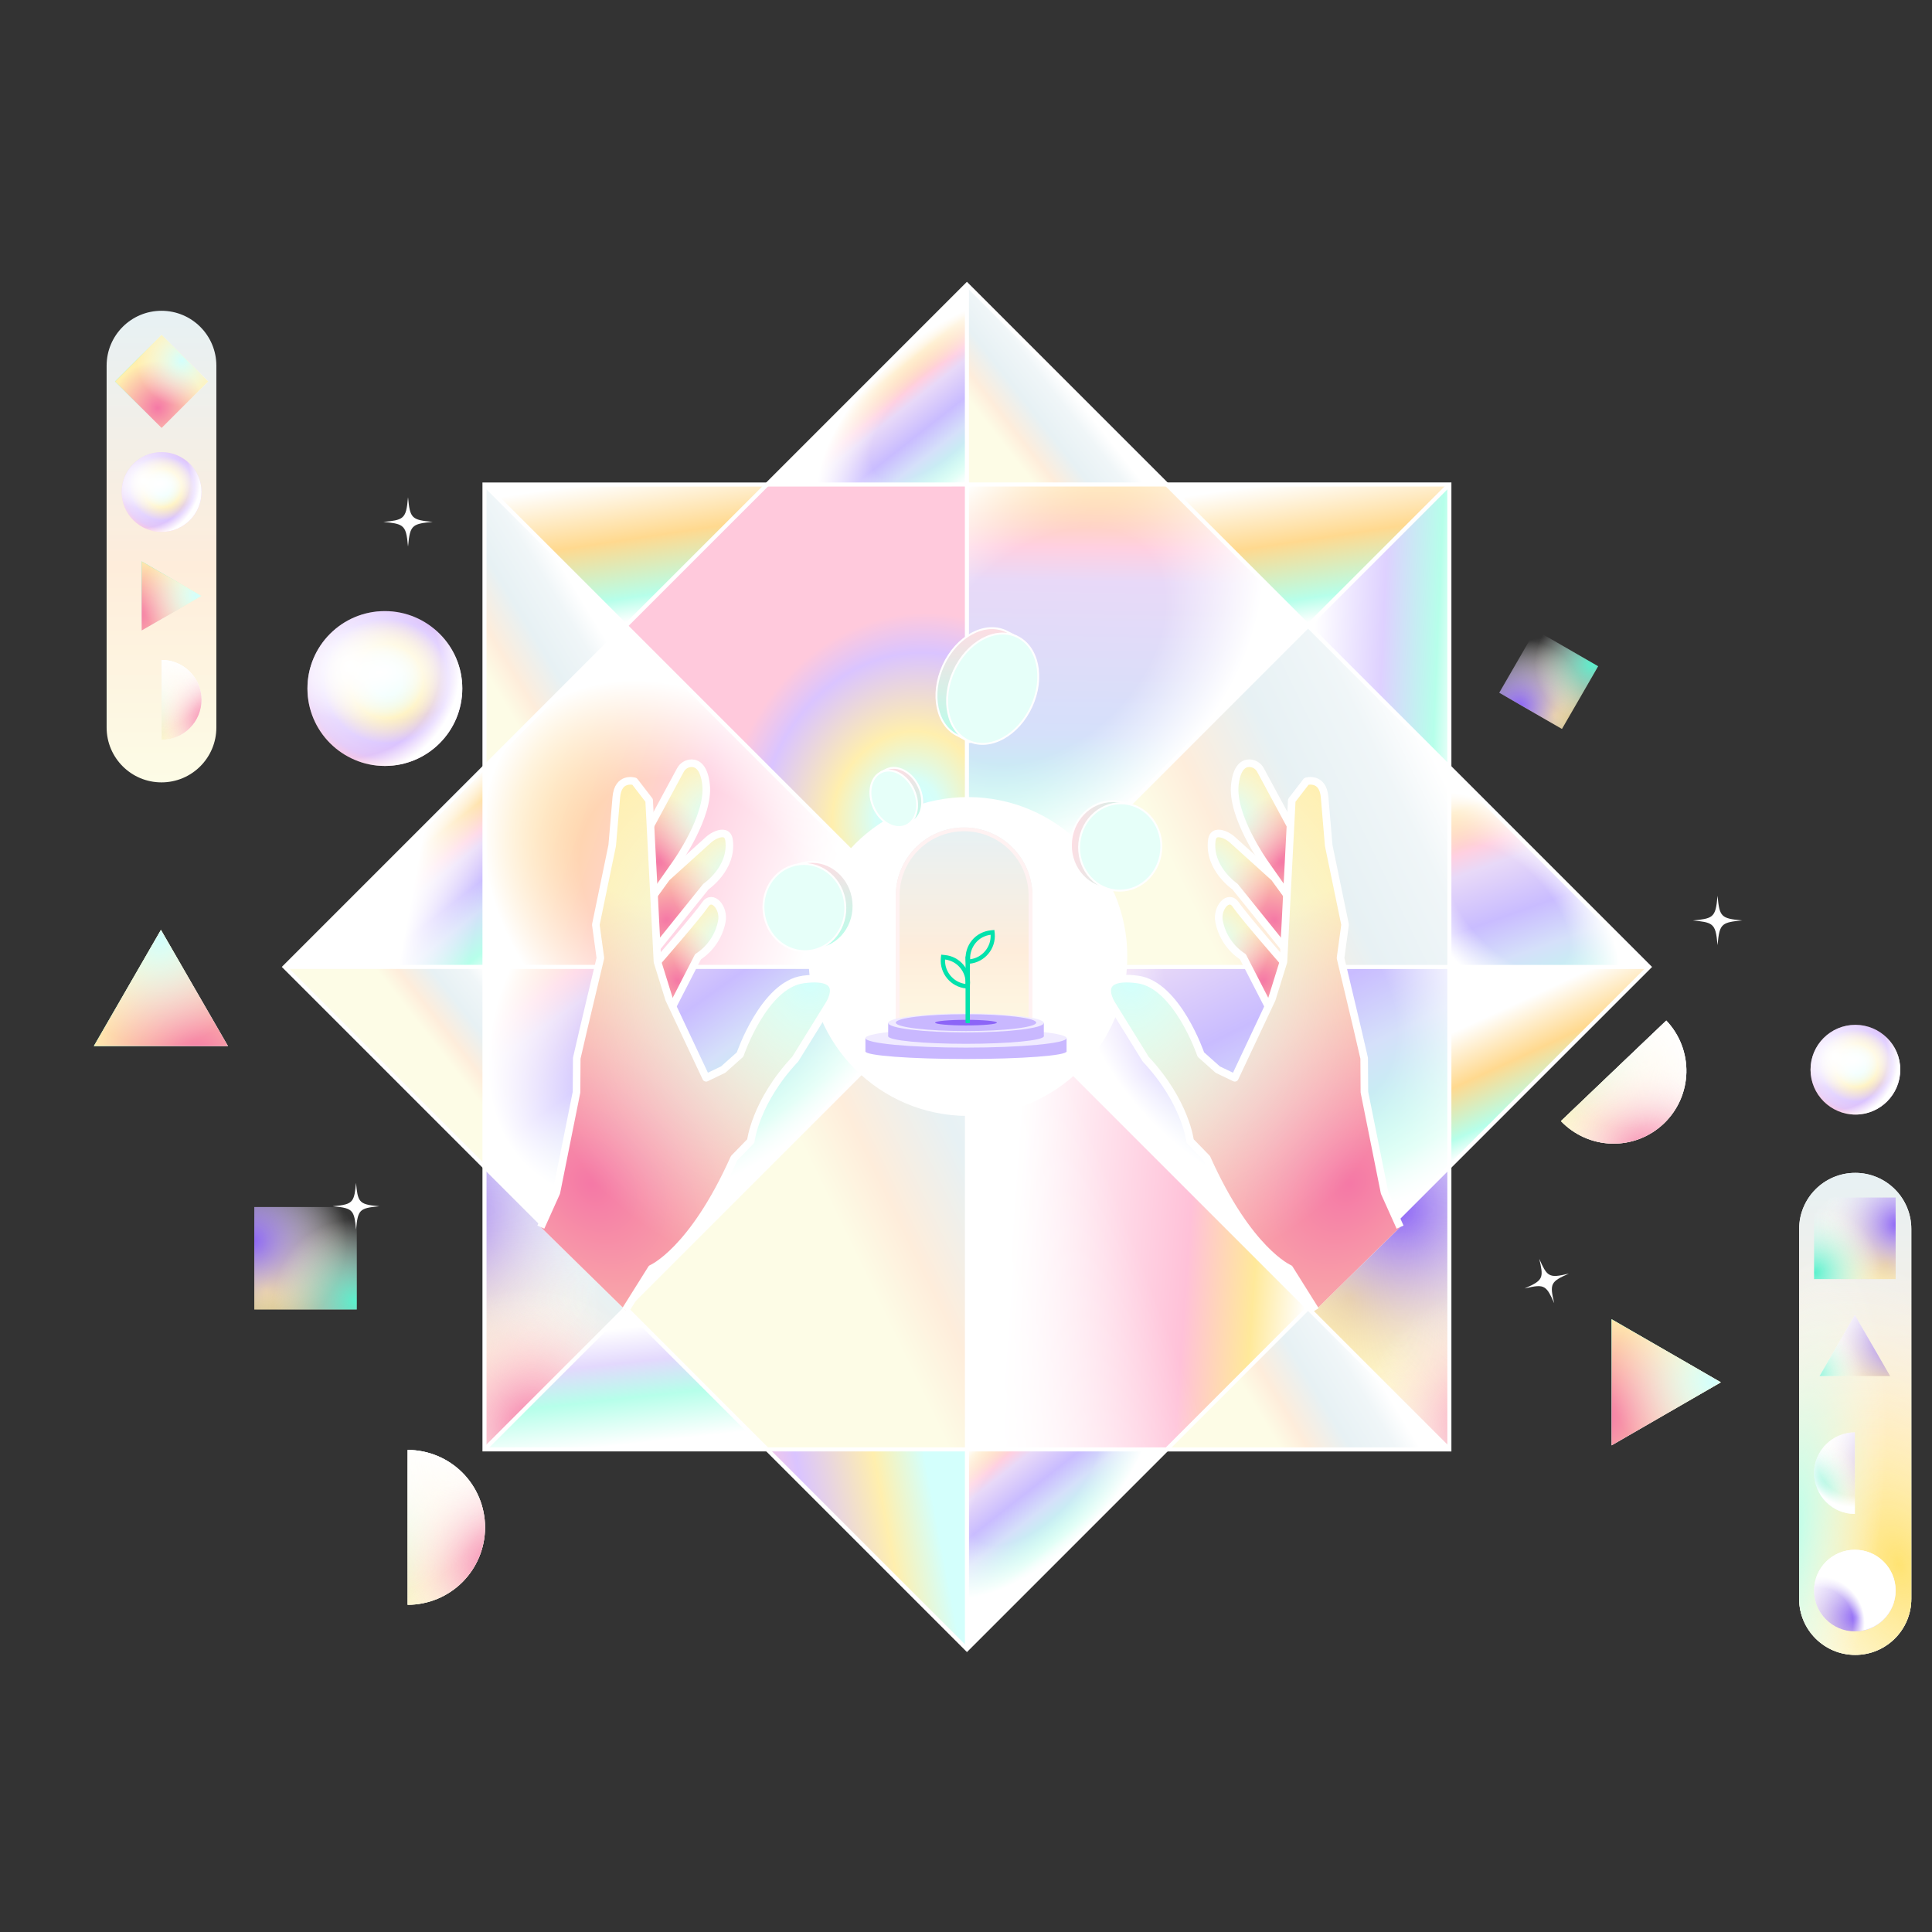 <svg width="509" height="509" viewBox="0 0 509 509" fill="none" xmlns="http://www.w3.org/2000/svg">
<rect x="0" y="0" width="509" height="509" fill="#333333" stroke="none"/>
<circle cx="488.82" cy="281.82" r="11.82" fill="url(#paint0_angular_1584_4711)"/>
<circle cx="488.82" cy="281.82" r="11.82" fill="url(#paint1_radial_1584_4711)"/>
<circle cx="488.82" cy="281.82" r="11.82" fill="url(#paint2_radial_1584_4711)"/>
<path d="M438.993 268.876C440.732 270.698 442.095 272.845 443.004 275.194C443.913 277.543 444.351 280.048 444.292 282.566C444.233 285.084 443.679 287.566 442.661 289.87C441.643 292.174 440.181 294.254 438.358 295.993C436.536 297.732 434.389 299.095 432.04 300.004C429.691 300.913 427.186 301.351 424.668 301.292C422.15 301.233 419.668 300.679 417.365 299.66C415.061 298.642 412.98 297.18 411.241 295.358L425.117 282.117L438.993 268.876Z" fill="white"/>
<path d="M438.993 268.876C440.732 270.698 442.095 272.845 443.004 275.194C443.913 277.543 444.351 280.048 444.292 282.566C444.233 285.084 443.679 287.566 442.661 289.87C441.643 292.174 440.181 294.254 438.358 295.993C436.536 297.732 434.389 299.095 432.04 300.004C429.691 300.913 427.186 301.351 424.668 301.292C422.15 301.233 419.668 300.679 417.365 299.66C415.061 298.642 412.98 297.18 411.241 295.358L425.117 282.117L438.993 268.876Z" fill="url(#paint3_linear_1584_4711)"/>
<path d="M438.993 268.876C440.732 270.698 442.095 272.845 443.004 275.194C443.913 277.543 444.351 280.048 444.292 282.566C444.233 285.084 443.679 287.566 442.661 289.87C441.643 292.174 440.181 294.254 438.358 295.993C436.536 297.732 434.389 299.095 432.04 300.004C429.691 300.913 427.186 301.351 424.668 301.292C422.15 301.233 419.668 300.679 417.365 299.66C415.061 298.642 412.98 297.18 411.241 295.358L425.117 282.117L438.993 268.876Z" fill="url(#paint4_radial_1584_4711)"/>
<path d="M438.993 268.876C440.732 270.698 442.095 272.845 443.004 275.194C443.913 277.543 444.351 280.048 444.292 282.566C444.233 285.084 443.679 287.566 442.661 289.87C441.643 292.174 440.181 294.254 438.358 295.993C436.536 297.732 434.389 299.095 432.04 300.004C429.691 300.913 427.186 301.351 424.668 301.292C422.15 301.233 419.668 300.679 417.365 299.66C415.061 298.642 412.98 297.18 411.241 295.358L425.117 282.117L438.993 268.876Z" fill="url(#paint5_radial_1584_4711)"/>
<path d="M438.993 268.876C440.732 270.698 442.095 272.845 443.004 275.194C443.913 277.543 444.351 280.048 444.292 282.566C444.233 285.084 443.679 287.566 442.661 289.87C441.643 292.174 440.181 294.254 438.358 295.993C436.536 297.732 434.389 299.095 432.04 300.004C429.691 300.913 427.186 301.351 424.668 301.292C422.15 301.233 419.668 300.679 417.365 299.66C415.061 298.642 412.98 297.18 411.241 295.358L425.117 282.117L438.993 268.876Z" fill="url(#paint6_radial_1584_4711)"/>
<path d="M438.993 268.876C440.732 270.698 442.095 272.845 443.004 275.194C443.913 277.543 444.351 280.048 444.292 282.566C444.233 285.084 443.679 287.566 442.661 289.87C441.643 292.174 440.181 294.254 438.358 295.993C436.536 297.732 434.389 299.095 432.04 300.004C429.691 300.913 427.186 301.351 424.668 301.292C422.15 301.233 419.668 300.679 417.365 299.66C415.061 298.642 412.98 297.18 411.241 295.358L425.117 282.117L438.993 268.876Z" fill="url(#paint7_radial_1584_4711)"/>
<rect x="395" y="182.506" width="19.06" height="19.06" transform="rotate(-60 395 182.506)" fill="url(#paint8_radial_1584_4711)"/>
<rect x="395" y="182.506" width="19.06" height="19.06" transform="rotate(-60 395 182.506)" fill="url(#paint9_radial_1584_4711)"/>
<rect x="395" y="182.506" width="19.06" height="19.06" transform="rotate(-60 395 182.506)" fill="url(#paint10_radial_1584_4711)"/>
<path d="M453.36 364.18L424.59 380.79L424.59 347.57L453.36 364.18Z" fill="white"/>
<path d="M453.36 364.18L424.59 380.79L424.59 347.57L453.36 364.18Z" fill="url(#paint11_radial_1584_4711)"/>
<path d="M453.36 364.18L424.59 380.79L424.59 347.57L453.36 364.18Z" fill="url(#paint12_radial_1584_4711)"/>
<path d="M453.36 364.18L424.59 380.79L424.59 347.57L453.36 364.18Z" fill="url(#paint13_radial_1584_4711)"/>
<path d="M57 191.668V96.334C57 88.35 50.529 81.879 42.545 81.879C34.562 81.879 28.091 88.35 28.091 96.334V191.668C28.091 199.651 34.562 206.123 42.545 206.123C50.529 206.123 57 199.651 57 191.668Z" fill="url(#paint14_linear_1584_4711)"/>
<rect x="42.576" y="88.228" width="17.347" height="17.347" transform="rotate(45 42.576 88.228)" fill="white"/>
<rect x="42.576" y="88.228" width="17.347" height="17.347" transform="rotate(45 42.576 88.228)" fill="url(#paint15_radial_1584_4711)"/>
<rect x="42.576" y="88.228" width="17.347" height="17.347" transform="rotate(45 42.576 88.228)" fill="url(#paint16_radial_1584_4711)"/>
<rect x="42.576" y="88.228" width="17.347" height="17.347" transform="rotate(45 42.576 88.228)" fill="url(#paint17_radial_1584_4711)"/>
<circle cx="42.576" cy="129.626" r="10.514" fill="url(#paint18_angular_1584_4711)"/>
<circle cx="42.576" cy="129.626" r="10.514" fill="url(#paint19_radial_1584_4711)"/>
<circle cx="42.576" cy="129.626" r="10.514" fill="url(#paint20_radial_1584_4711)"/>
<path d="M53.09 157.005L37.319 166.11L37.319 147.899L53.09 157.005Z" fill="white"/>
<path d="M53.09 157.005L37.319 166.11L37.319 147.899L53.09 157.005Z" fill="url(#paint21_radial_1584_4711)"/>
<path d="M53.09 157.005L37.319 166.11L37.319 147.899L53.09 157.005Z" fill="url(#paint22_radial_1584_4711)"/>
<path d="M53.09 157.005L37.319 166.11L37.319 147.899L53.09 157.005Z" fill="url(#paint23_radial_1584_4711)"/>
<path d="M42.576 173.869C43.957 173.869 45.324 174.141 46.6 174.67C47.875 175.198 49.034 175.972 50.011 176.949C50.987 177.925 51.762 179.084 52.29 180.36C52.818 181.636 53.09 183.003 53.09 184.384C53.09 185.764 52.818 187.132 52.29 188.407C51.762 189.683 50.987 190.842 50.011 191.818C49.034 192.795 47.875 193.569 46.6 194.098C45.324 194.626 43.957 194.898 42.576 194.898L42.576 184.384V173.869Z" fill="white"/>
<path d="M42.576 173.869C43.957 173.869 45.324 174.141 46.6 174.67C47.875 175.198 49.034 175.972 50.011 176.949C50.987 177.925 51.762 179.084 52.29 180.36C52.818 181.636 53.09 183.003 53.09 184.384C53.09 185.764 52.818 187.132 52.29 188.407C51.762 189.683 50.987 190.842 50.011 191.818C49.034 192.795 47.875 193.569 46.6 194.098C45.324 194.626 43.957 194.898 42.576 194.898L42.576 184.384V173.869Z" fill="url(#paint24_linear_1584_4711)"/>
<path d="M42.576 173.869C43.957 173.869 45.324 174.141 46.6 174.67C47.875 175.198 49.034 175.972 50.011 176.949C50.987 177.925 51.762 179.084 52.29 180.36C52.818 181.636 53.09 183.003 53.09 184.384C53.09 185.764 52.818 187.132 52.29 188.407C51.762 189.683 50.987 190.842 50.011 191.818C49.034 192.795 47.875 193.569 46.6 194.098C45.324 194.626 43.957 194.898 42.576 194.898L42.576 184.384V173.869Z" fill="url(#paint25_radial_1584_4711)"/>
<path d="M42.576 173.869C43.957 173.869 45.324 174.141 46.6 174.67C47.875 175.198 49.034 175.972 50.011 176.949C50.987 177.925 51.762 179.084 52.29 180.36C52.818 181.636 53.09 183.003 53.09 184.384C53.09 185.764 52.818 187.132 52.29 188.407C51.762 189.683 50.987 190.842 50.011 191.818C49.034 192.795 47.875 193.569 46.6 194.098C45.324 194.626 43.957 194.898 42.576 194.898L42.576 184.384V173.869Z" fill="url(#paint26_radial_1584_4711)"/>
<path d="M42.576 173.869C43.957 173.869 45.324 174.141 46.6 174.67C47.875 175.198 49.034 175.972 50.011 176.949C50.987 177.925 51.762 179.084 52.29 180.36C52.818 181.636 53.09 183.003 53.09 184.384C53.09 185.764 52.818 187.132 52.29 188.407C51.762 189.683 50.987 190.842 50.011 191.818C49.034 192.795 47.875 193.569 46.6 194.098C45.324 194.626 43.957 194.898 42.576 194.898L42.576 184.384V173.869Z" fill="url(#paint27_radial_1584_4711)"/>
<path d="M42.576 173.869C43.957 173.869 45.324 174.141 46.6 174.67C47.875 175.198 49.034 175.972 50.011 176.949C50.987 177.925 51.762 179.084 52.29 180.36C52.818 181.636 53.09 183.003 53.09 184.384C53.09 185.764 52.818 187.132 52.29 188.407C51.762 189.683 50.987 190.842 50.011 191.818C49.034 192.795 47.875 193.569 46.6 194.098C45.324 194.626 43.957 194.898 42.576 194.898L42.576 184.384V173.869Z" fill="url(#paint28_radial_1584_4711)"/>
<path d="M474 421.225V323.775C474 315.615 480.615 309 488.775 309C496.935 309 503.55 315.615 503.55 323.775V421.225C503.55 429.385 496.935 436 488.775 436C480.615 436 474 429.385 474 421.225Z" fill="white"/>
<path d="M474 421.225V323.775C474 315.615 480.615 309 488.775 309C496.935 309 503.55 315.615 503.55 323.775V421.225C503.55 429.385 496.935 436 488.775 436C480.615 436 474 429.385 474 421.225Z" fill="url(#paint29_linear_1584_4711)"/>
<path d="M474 421.225V323.775C474 315.615 480.615 309 488.775 309C496.935 309 503.55 315.615 503.55 323.775V421.225C503.55 429.385 496.935 436 488.775 436C480.615 436 474 429.385 474 421.225Z" fill="url(#paint30_radial_1584_4711)"/>
<path d="M474 421.225V323.775C474 315.615 480.615 309 488.775 309C496.935 309 503.55 315.615 503.55 323.775V421.225C503.55 429.385 496.935 436 488.775 436C480.615 436 474 429.385 474 421.225Z" fill="url(#paint31_radial_1584_4711)"/>
<rect width="21.495" height="21.495" transform="matrix(-1 0 0 1 499.42 315.49)" fill="url(#paint32_radial_1584_4711)"/>
<rect width="21.495" height="21.495" transform="matrix(-1 0 0 1 499.42 315.49)" fill="url(#paint33_radial_1584_4711)"/>
<rect width="21.495" height="21.495" transform="matrix(-1 0 0 1 499.42 315.49)" fill="url(#paint34_radial_1584_4711)"/>
<path d="M488.672 346.426L479.365 362.547H497.98L488.672 346.426Z" fill="white"/>
<path d="M488.672 346.426L479.365 362.547H497.98L488.672 346.426Z" fill="url(#paint35_radial_1584_4711)"/>
<path d="M488.672 346.426L479.365 362.547H497.98L488.672 346.426Z" fill="url(#paint36_radial_1584_4711)"/>
<path d="M488.672 346.426L479.365 362.547H497.98L488.672 346.426Z" fill="url(#paint37_radial_1584_4711)"/>
<path d="M488.672 377.363C487.261 377.363 485.863 377.641 484.559 378.181C483.255 378.722 482.071 379.513 481.073 380.511C480.075 381.509 479.283 382.694 478.743 383.998C478.203 385.302 477.925 386.7 477.925 388.111C477.925 389.522 478.203 390.92 478.743 392.224C479.283 393.528 480.075 394.713 481.073 395.711C482.071 396.709 483.255 397.5 484.559 398.04C485.863 398.581 487.261 398.859 488.672 398.859L488.672 388.111V377.363Z" fill="white"/>
<path d="M488.672 377.363C487.261 377.363 485.863 377.641 484.559 378.181C483.255 378.722 482.071 379.513 481.073 380.511C480.075 381.509 479.283 382.694 478.743 383.998C478.203 385.302 477.925 386.7 477.925 388.111C477.925 389.522 478.203 390.92 478.743 392.224C479.283 393.528 480.075 394.713 481.073 395.711C482.071 396.709 483.255 397.5 484.559 398.04C485.863 398.581 487.261 398.859 488.672 398.859L488.672 388.111V377.363Z" fill="url(#paint38_radial_1584_4711)"/>
<path d="M488.672 377.363C487.261 377.363 485.863 377.641 484.559 378.181C483.255 378.722 482.071 379.513 481.073 380.511C480.075 381.509 479.283 382.694 478.743 383.998C478.203 385.302 477.925 386.7 477.925 388.111C477.925 389.522 478.203 390.92 478.743 392.224C479.283 393.528 480.075 394.713 481.073 395.711C482.071 396.709 483.255 397.5 484.559 398.04C485.863 398.581 487.261 398.859 488.672 398.859L488.672 388.111V377.363Z" fill="url(#paint39_radial_1584_4711)"/>
<path d="M488.672 377.363C487.261 377.363 485.863 377.641 484.559 378.181C483.255 378.722 482.071 379.513 481.073 380.511C480.075 381.509 479.283 382.694 478.743 383.998C478.203 385.302 477.925 386.7 477.925 388.111C477.925 389.522 478.203 390.92 478.743 392.224C479.283 393.528 480.075 394.713 481.073 395.711C482.071 396.709 483.255 397.5 484.559 398.04C485.863 398.581 487.261 398.859 488.672 398.859L488.672 388.111V377.363Z" fill="url(#paint40_radial_1584_4711)"/>
<path d="M488.672 377.363C487.261 377.363 485.863 377.641 484.559 378.181C483.255 378.722 482.071 379.513 481.073 380.511C480.075 381.509 479.283 382.694 478.743 383.998C478.203 385.302 477.925 386.7 477.925 388.111C477.925 389.522 478.203 390.92 478.743 392.224C479.283 393.528 480.075 394.713 481.073 395.711C482.071 396.709 483.255 397.5 484.559 398.04C485.863 398.581 487.261 398.859 488.672 398.859L488.672 388.111V377.363Z" fill="url(#paint41_radial_1584_4711)"/>
<circle r="10.748" transform="matrix(-1 0 0 1 488.672 419.046)" fill="white"/>
<circle r="10.748" transform="matrix(-1 0 0 1 488.672 419.046)" fill="url(#paint42_radial_1584_4711)"/>
<circle r="10.748" transform="matrix(-1 0 0 1 488.672 419.046)" fill="url(#paint43_radial_1584_4711)"/>
<circle r="10.748" transform="matrix(-1 0 0 1 488.672 419.046)" fill="url(#paint44_radial_1584_4711)"/>
<circle r="10.748" transform="matrix(-1 0 0 1 488.672 419.046)" fill="url(#paint45_radial_1584_4711)"/>
<circle cx="101.397" cy="181.397" r="20.396" fill="url(#paint46_angular_1584_4711)"/>
<circle cx="101.397" cy="181.397" r="20.396" fill="url(#paint47_radial_1584_4711)"/>
<circle cx="101.397" cy="181.397" r="20.396" fill="url(#paint48_radial_1584_4711)"/>
<path d="M107.397 382C110.075 382 112.727 382.528 115.202 383.553C117.677 384.578 119.925 386.08 121.819 387.974C123.713 389.868 125.215 392.116 126.24 394.591C127.265 397.066 127.793 399.718 127.793 402.397C127.793 405.075 127.265 407.727 126.24 410.202C125.215 412.677 123.713 414.925 121.819 416.819C119.925 418.713 117.677 420.215 115.202 421.24C112.727 422.265 110.075 422.793 107.396 422.793L107.397 402.397V382Z" fill="white"/>
<path d="M107.397 382C110.075 382 112.727 382.528 115.202 383.553C117.677 384.578 119.925 386.08 121.819 387.974C123.713 389.868 125.215 392.116 126.24 394.591C127.265 397.066 127.793 399.718 127.793 402.397C127.793 405.075 127.265 407.727 126.24 410.202C125.215 412.677 123.713 414.925 121.819 416.819C119.925 418.713 117.677 420.215 115.202 421.24C112.727 422.265 110.075 422.793 107.396 422.793L107.397 402.397V382Z" fill="url(#paint49_linear_1584_4711)"/>
<path d="M107.397 382C110.075 382 112.727 382.528 115.202 383.553C117.677 384.578 119.925 386.08 121.819 387.974C123.713 389.868 125.215 392.116 126.24 394.591C127.265 397.066 127.793 399.718 127.793 402.397C127.793 405.075 127.265 407.727 126.24 410.202C125.215 412.677 123.713 414.925 121.819 416.819C119.925 418.713 117.677 420.215 115.202 421.24C112.727 422.265 110.075 422.793 107.396 422.793L107.397 402.397V382Z" fill="url(#paint50_radial_1584_4711)"/>
<path d="M107.397 382C110.075 382 112.727 382.528 115.202 383.553C117.677 384.578 119.925 386.08 121.819 387.974C123.713 389.868 125.215 392.116 126.24 394.591C127.265 397.066 127.793 399.718 127.793 402.397C127.793 405.075 127.265 407.727 126.24 410.202C125.215 412.677 123.713 414.925 121.819 416.819C119.925 418.713 117.677 420.215 115.202 421.24C112.727 422.265 110.075 422.793 107.396 422.793L107.397 402.397V382Z" fill="url(#paint51_radial_1584_4711)"/>
<path d="M107.397 382C110.075 382 112.727 382.528 115.202 383.553C117.677 384.578 119.925 386.08 121.819 387.974C123.713 389.868 125.215 392.116 126.24 394.591C127.265 397.066 127.793 399.718 127.793 402.397C127.793 405.075 127.265 407.727 126.24 410.202C125.215 412.677 123.713 414.925 121.819 416.819C119.925 418.713 117.677 420.215 115.202 421.24C112.727 422.265 110.075 422.793 107.396 422.793L107.397 402.397V382Z" fill="url(#paint52_radial_1584_4711)"/>
<path d="M107.397 382C110.075 382 112.727 382.528 115.202 383.553C117.677 384.578 119.925 386.08 121.819 387.974C123.713 389.868 125.215 392.116 126.24 394.591C127.265 397.066 127.793 399.718 127.793 402.397C127.793 405.075 127.265 407.727 126.24 410.202C125.215 412.677 123.713 414.925 121.819 416.819C119.925 418.713 117.677 420.215 115.202 421.24C112.727 422.265 110.075 422.793 107.396 422.793L107.397 402.397V382Z" fill="url(#paint53_radial_1584_4711)"/>
<rect x="67" y="318" width="27" height="27" fill="url(#paint54_radial_1584_4711)"/>
<rect x="67" y="318" width="27" height="27" fill="url(#paint55_radial_1584_4711)"/>
<rect x="67" y="318" width="27" height="27" fill="url(#paint56_radial_1584_4711)"/>
<path d="M42.397 245L60.06 275.595H24.733L42.397 245Z" fill="white"/>
<path d="M42.397 245L60.06 275.595H24.733L42.397 245Z" fill="url(#paint57_radial_1584_4711)"/>
<path d="M42.397 245L60.06 275.595H24.733L42.397 245Z" fill="url(#paint58_radial_1584_4711)"/>
<path d="M42.397 245L60.06 275.595H24.733L42.397 245Z" fill="url(#paint59_radial_1584_4711)"/>
<path d="M127.643 307.385L74.998 254.74L127.642 254.74L127.643 307.385Z" fill="url(#paint60_linear_1584_4711)"/>
<path d="M381.85 381.861L307.385 381.861L344.617 344.629L381.85 381.861Z" fill="url(#paint61_linear_1584_4711)"/>
<path d="M307.385 127.642L254.74 127.642L254.74 74.998L307.385 127.642Z" fill="url(#paint62_linear_1584_4711)"/>
<path d="M164.875 344.617L127.642 381.85V307.385L164.875 344.617Z" fill="white"/>
<path d="M164.875 344.617L127.642 381.85V307.385L164.875 344.617Z" fill="url(#paint63_linear_1584_4711)"/>
<path d="M164.875 344.617L127.642 381.85V307.385L164.875 344.617Z" fill="url(#paint64_radial_1584_4711)"/>
<path d="M164.875 344.617L127.642 381.85V307.385L164.875 344.617Z" fill="url(#paint65_radial_1584_4711)"/>
<path d="M164.875 344.617L127.642 381.85V307.385L164.875 344.617Z" fill="url(#paint66_radial_1584_4711)"/>
<path d="M164.875 344.617L127.642 381.85V307.385L164.875 344.617Z" stroke="url(#paint67_linear_1584_4711)" stroke-width="0.636" stroke-linejoin="round"/>
<path d="M202.107 381.85H127.643L164.875 344.617L202.107 381.85Z" fill="url(#paint68_linear_1584_4711)"/>
<path d="M254.74 127.642L202.085 127.654L254.74 74.998L254.74 127.642Z" fill="url(#paint69_linear_1584_4711)"/>
<path d="M254.74 127.642L202.085 127.654L254.74 74.998L254.74 127.642Z" fill="url(#paint70_radial_1584_4711)"/>
<path d="M381.85 381.861L344.617 344.629L381.85 307.396V381.861Z" fill="white"/>
<path d="M381.85 381.861L344.617 344.629L381.85 307.396V381.861Z" fill="url(#paint71_linear_1584_4711)"/>
<path d="M381.85 381.861L344.617 344.629L381.85 307.396V381.861Z" fill="url(#paint72_radial_1584_4711)"/>
<path d="M381.85 381.861L344.617 344.629L381.85 307.396V381.861Z" fill="url(#paint73_radial_1584_4711)"/>
<path d="M381.85 381.861L344.617 344.629L381.85 307.396V381.861Z" fill="url(#paint74_radial_1584_4711)"/>
<path d="M381.85 381.861L344.617 344.629L381.85 307.396V381.861Z" stroke="url(#paint75_linear_1584_4711)" stroke-width="0.636" stroke-linejoin="round"/>
<path d="M381.85 202.107L344.617 164.875L381.85 127.643V202.107Z" fill="url(#paint76_linear_1584_4711)"/>
<path d="M381.85 127.643L344.617 164.875L307.385 127.643H381.85Z" fill="url(#paint77_linear_1584_4711)"/>
<path d="M164.863 164.875L127.642 202.097L127.642 127.654L164.863 164.875Z" fill="url(#paint78_linear_1584_4711)"/>
<path d="M202.084 127.655L164.863 164.876L127.642 127.655L202.084 127.655Z" fill="url(#paint79_linear_1584_4711)"/>
<path d="M307.385 381.861L254.752 434.494V381.85L307.385 381.861Z" fill="url(#paint80_linear_1584_4711)"/>
<path d="M307.385 381.861L254.752 434.494V381.85L307.385 381.861Z" fill="url(#paint81_radial_1584_4711)"/>
<path d="M127.643 254.74L74.998 254.74L127.643 202.096L127.643 254.74Z" fill="url(#paint82_linear_1584_4711)"/>
<path d="M127.643 254.74L74.998 254.74L127.643 202.096L127.643 254.74Z" fill="url(#paint83_linear_1584_4711)"/>
<path d="M254.751 434.494L202.107 381.85H254.751V434.494Z" fill="url(#paint84_linear_1584_4711)"/>
<path d="M344.617 344.629L307.385 381.862L254.751 381.85V254.764L344.617 344.629Z" fill="url(#paint85_linear_1584_4711)"/>
<path d="M344.617 344.629L307.385 381.862L254.751 381.85V254.764L344.617 344.629Z" fill="url(#paint86_linear_1584_4711)"/>
<path d="M254.74 254.752L164.875 344.617L127.642 307.385V254.741H254.729L254.74 254.752Z" fill="url(#paint87_linear_1584_4711)"/>
<path d="M254.74 254.752L164.875 344.617L127.642 307.385V254.741H254.729L254.74 254.752Z" fill="url(#paint88_radial_1584_4711)"/>
<path d="M254.729 254.741L127.642 254.741L127.642 202.096L164.863 164.875L254.729 254.741Z" fill="url(#paint89_linear_1584_4711)"/>
<path d="M254.729 254.741L127.642 254.741L127.642 202.096L164.863 164.875L254.729 254.741Z" fill="url(#paint90_radial_1584_4711)"/>
<path d="M344.617 164.875L254.74 254.752L254.74 127.643H307.385L344.617 164.875Z" fill="url(#paint91_linear_1584_4711)"/>
<path d="M344.617 164.875L254.74 254.752L254.74 127.643H307.385L344.617 164.875Z" fill="url(#paint92_radial_1584_4711)"/>
<path d="M254.74 127.642V254.752L254.729 254.74L164.863 164.875L202.085 127.654L254.74 127.642Z" fill="url(#paint93_angular_1584_4711)"/>
<path d="M254.752 381.85L202.107 381.85L164.875 344.617L254.74 254.752L254.752 254.763L254.752 381.85Z" fill="url(#paint94_linear_1584_4711)"/>
<path d="M381.85 254.752L254.74 254.752L344.617 164.875L381.85 202.107L381.85 254.752Z" fill="url(#paint95_linear_1584_4711)"/>
<path d="M381.85 307.396L344.617 344.629L254.752 254.763L254.74 254.752L381.85 254.752V307.396Z" fill="url(#paint96_linear_1584_4711)"/>
<path d="M381.85 307.396L344.617 344.629L254.752 254.763L254.74 254.752L381.85 254.752V307.396Z" fill="url(#paint97_radial_1584_4711)"/>
<path d="M434.494 254.752L381.849 307.396V254.752H434.494Z" fill="url(#paint98_linear_1584_4711)"/>
<path d="M434.493 254.752H381.849V202.107L434.493 254.752Z" fill="url(#paint99_linear_1584_4711)"/>
<path d="M434.493 254.752H381.849V202.107L434.493 254.752Z" fill="url(#paint100_radial_1584_4711)"/>
<path d="M127.642 381.85V307.385L127.642 254.741L127.642 202.096L127.642 127.654L202.085 127.654L254.74 127.643H307.385L381.849 127.643L381.849 202.108V254.752V307.396V381.861L307.385 381.861L254.751 381.85L202.107 381.85L127.642 381.85Z" stroke="white" stroke-width="1.072" stroke-miterlimit="10"/>
<path d="M254.752 434.494L202.107 381.85L164.875 344.617L127.642 307.385L74.998 254.74L127.642 202.096L164.863 164.875L202.085 127.654L254.74 74.998L307.385 127.642L344.617 164.875L381.849 202.107L434.494 254.752L381.849 307.396L344.617 344.628L307.385 381.861L254.752 434.494Z" stroke="white" stroke-width="1.072" stroke-miterlimit="10"/>
<path d="M254.729 254.74L127.642 254.741L74.998 254.741" stroke="white" stroke-width="1.072" stroke-miterlimit="10"/>
<path d="M434.494 254.752L381.85 254.752L254.74 254.752" stroke="white" stroke-width="1.072" stroke-miterlimit="10"/>
<path d="M254.74 254.752L254.74 127.642L254.74 74.998" stroke="white" stroke-width="1.072" stroke-miterlimit="10"/>
<path d="M254.751 434.495V381.85V254.764" stroke="white" stroke-width="1.072" stroke-miterlimit="10"/>
<path d="M381.849 381.861L344.617 344.629L254.751 254.764L254.74 254.752L254.729 254.741L164.863 164.875L127.642 127.654" stroke="white" stroke-width="1.072" stroke-miterlimit="10"/>
<path d="M381.85 127.643L344.617 164.875L254.74 254.752L164.875 344.617L127.642 381.85" stroke="white" stroke-width="1.072" stroke-miterlimit="10"/>
<circle cx="255" cy="252" r="42" fill="white"/>
<path d="M236 236C236 226.059 244.059 218 254 218C263.941 218 272 226.059 272 236V278H236V236Z" fill="url(#paint101_linear_1584_4711)"/>
<path d="M236.5 236C236.5 226.335 244.335 218.5 254 218.5C263.665 218.5 271.5 226.335 271.5 236V277.5H236.5V236Z" stroke="#FFF2F2"/>
<ellipse cx="254.5" cy="277" rx="26.5" ry="2" fill="#C9B8FF"/>
<path d="M228 273.5H281V277H228V273.5Z" fill="#C9B8FF"/>
<ellipse cx="254.5" cy="273.5" rx="26.5" ry="2.5" fill="#F0EBFF"/>
<ellipse cx="254.5" cy="273" rx="20.5" ry="2" fill="#C9B8FF"/>
<path d="M234 269.5H275V273H234V269.5Z" fill="#C9B8FF"/>
<ellipse cx="254.5" cy="269.5" rx="20.5" ry="2.5" fill="#F0EBFF"/>
<ellipse cx="254.5" cy="269.419" rx="18.5" ry="2.22" fill="#C9B8FF"/>
<ellipse cx="254.5" cy="269.42" rx="8.14" ry="0.74" fill="#8C65F7"/>
<path d="M255.559 269.473C255.559 269.473 255.232 269.604 254.97 269.604C254.708 269.604 254.512 269.539 254.381 269.473V251.969H255.526V269.473H255.559Z" fill="#02E2AC"/>
<path d="M254.512 253.998L254.414 253.082C254.25 251.118 254.839 249.221 256.082 247.716C257.325 246.211 259.125 245.294 261.055 245.098L261.972 245L262.07 245.916C262.43 249.941 259.452 253.54 255.395 253.9L254.479 253.998H254.512ZM260.99 246.276C259.42 246.472 258.013 247.225 257.031 248.435C256.049 249.646 255.526 251.151 255.591 252.722C258.798 252.329 261.154 249.483 260.99 246.243V246.276Z" fill="#02E2AC"/>
<path d="M255.46 260.477L254.544 260.411C250.52 260.051 247.51 256.485 247.87 252.428L247.968 251.512L248.884 251.61C250.847 251.773 252.614 252.722 253.857 254.227C255.133 255.732 255.722 257.63 255.526 259.593L255.428 260.509L255.46 260.477ZM248.982 252.755C248.818 255.994 251.174 258.808 254.381 259.233C254.479 257.663 253.955 256.158 252.941 254.947C251.927 253.737 250.52 252.984 248.982 252.788V252.755Z" fill="#02E2AC"/>
<path d="M334.171 265.147L327.451 252.066C325.824 251.009 324.428 249.633 323.347 248.022C322.267 246.41 321.524 244.596 321.164 242.69C320.502 239.231 323.644 235.422 325.623 238.382C327.601 241.342 338.13 253.394 338.13 253.394" fill="white"/>
<path d="M334.171 265.147L327.451 252.066C325.824 251.009 324.428 249.633 323.347 248.022C322.267 246.41 321.524 244.596 321.164 242.69C320.502 239.231 323.644 235.422 325.623 238.382C327.601 241.342 338.13 253.394 338.13 253.394" fill="url(#paint102_radial_1584_4711)"/>
<path d="M334.171 265.147L327.451 252.066C325.824 251.009 324.428 249.633 323.347 248.022C322.267 246.41 321.524 244.596 321.164 242.69C320.502 239.231 323.644 235.422 325.623 238.382C327.601 241.342 338.13 253.394 338.13 253.394" fill="url(#paint103_radial_1584_4711)"/>
<path d="M334.171 265.147L327.451 252.066C325.824 251.009 324.428 249.633 323.347 248.022C322.267 246.41 321.524 244.596 321.164 242.69C320.502 239.231 323.644 235.422 325.623 238.382C327.601 241.342 338.13 253.394 338.13 253.394" fill="url(#paint104_radial_1584_4711)"/>
<path d="M334.171 265.147L327.451 252.066C325.824 251.009 324.428 249.633 323.347 248.022C322.267 246.41 321.524 244.596 321.164 242.69C320.502 239.231 323.644 235.422 325.623 238.382C327.601 241.342 338.13 253.394 338.13 253.394" stroke="white" stroke-width="2" stroke-linejoin="round"/>
<path d="M338.323 249.68L325.362 233.574C325.362 233.574 318.31 228.798 319.263 221.398C319.538 219.263 321.145 219.392 322.436 219.87C323.298 220.2 324.089 220.691 324.768 221.317L335.738 231.225L339.043 235.739" fill="white"/>
<path d="M338.323 249.68L325.362 233.574C325.362 233.574 318.31 228.798 319.263 221.398C319.538 219.263 321.145 219.392 322.436 219.87C323.298 220.2 324.089 220.691 324.768 221.317L335.738 231.225L339.043 235.739" fill="url(#paint105_radial_1584_4711)"/>
<path d="M338.323 249.68L325.362 233.574C325.362 233.574 318.31 228.798 319.263 221.398C319.538 219.263 321.145 219.392 322.436 219.87C323.298 220.2 324.089 220.691 324.768 221.317L335.738 231.225L339.043 235.739" fill="url(#paint106_radial_1584_4711)"/>
<path d="M338.323 249.68L325.362 233.574C325.362 233.574 318.31 228.798 319.263 221.398C319.538 219.263 321.145 219.392 322.436 219.87C323.298 220.2 324.089 220.691 324.768 221.317L335.738 231.225L339.043 235.739" fill="url(#paint107_radial_1584_4711)"/>
<path d="M338.323 249.68L325.362 233.574C325.362 233.574 318.31 228.798 319.263 221.398C319.538 219.263 321.145 219.392 322.436 219.87C323.298 220.2 324.089 220.691 324.768 221.317L335.738 231.225L339.043 235.739" stroke="white" stroke-width="2" stroke-linejoin="round"/>
<path d="M339.984 217.502L332.11 202.914C331.824 202.359 331.39 201.893 330.856 201.568C330.322 201.243 329.709 201.072 329.084 201.073C327.587 201.113 325.856 202.195 325.337 206.67C324.37 215.023 333.179 227.377 333.179 227.377L339.042 235.737" fill="white"/>
<path d="M339.984 217.502L332.11 202.914C331.824 202.359 331.39 201.893 330.856 201.568C330.322 201.243 329.709 201.072 329.084 201.073C327.587 201.113 325.856 202.195 325.337 206.67C324.37 215.023 333.179 227.377 333.179 227.377L339.042 235.737" fill="url(#paint108_radial_1584_4711)"/>
<path d="M339.984 217.502L332.11 202.914C331.824 202.359 331.39 201.893 330.856 201.568C330.322 201.243 329.709 201.072 329.084 201.073C327.587 201.113 325.856 202.195 325.337 206.67C324.37 215.023 333.179 227.377 333.179 227.377L339.042 235.737" fill="url(#paint109_radial_1584_4711)"/>
<path d="M339.984 217.502L332.11 202.914C331.824 202.359 331.39 201.893 330.856 201.568C330.322 201.243 329.709 201.072 329.084 201.073C327.587 201.113 325.856 202.195 325.337 206.67C324.37 215.023 333.179 227.377 333.179 227.377L339.042 235.737" fill="url(#paint110_radial_1584_4711)"/>
<path d="M339.984 217.502L332.11 202.914C331.824 202.359 331.39 201.893 330.856 201.568C330.322 201.243 329.709 201.072 329.084 201.073C327.587 201.113 325.856 202.195 325.337 206.67C324.37 215.023 333.179 227.377 333.179 227.377L339.042 235.737" stroke="white" stroke-width="2" stroke-linejoin="round"/>
<path d="M346.563 345.179L339.691 334.225C339.691 334.225 328.927 329.702 317.938 305.126L313.545 300.612C313.545 300.612 312.375 290.281 301.843 279.048L293.101 264.927C293.101 264.927 287.175 256.375 299.724 258.048C310.123 259.435 316.369 277.818 316.369 277.818L320.824 281.793L325.32 283.952L335.072 263.235L338.131 253.394L340.326 210.865L344.185 205.851C344.185 205.851 348.524 204.533 348.978 210.047C349.431 215.561 350.057 222.733 350.057 222.733L354.373 243.624L353.174 252.406L357.581 270.94L359.401 278.797L359.46 287.725L364.768 314.191L368.86 323.298" fill="white"/>
<path d="M346.563 345.179L339.691 334.225C339.691 334.225 328.927 329.702 317.938 305.126L313.545 300.612C313.545 300.612 312.375 290.281 301.843 279.048L293.101 264.927C293.101 264.927 287.175 256.375 299.724 258.048C310.123 259.435 316.369 277.818 316.369 277.818L320.824 281.793L325.32 283.952L335.072 263.235L338.131 253.394L340.326 210.865L344.185 205.851C344.185 205.851 348.524 204.533 348.978 210.047C349.431 215.561 350.057 222.733 350.057 222.733L354.373 243.624L353.174 252.406L357.581 270.94L359.401 278.797L359.46 287.725L364.768 314.191L368.86 323.298" fill="url(#paint111_radial_1584_4711)"/>
<path d="M346.563 345.179L339.691 334.225C339.691 334.225 328.927 329.702 317.938 305.126L313.545 300.612C313.545 300.612 312.375 290.281 301.843 279.048L293.101 264.927C293.101 264.927 287.175 256.375 299.724 258.048C310.123 259.435 316.369 277.818 316.369 277.818L320.824 281.793L325.32 283.952L335.072 263.235L338.131 253.394L340.326 210.865L344.185 205.851C344.185 205.851 348.524 204.533 348.978 210.047C349.431 215.561 350.057 222.733 350.057 222.733L354.373 243.624L353.174 252.406L357.581 270.94L359.401 278.797L359.46 287.725L364.768 314.191L368.86 323.298" fill="url(#paint112_radial_1584_4711)"/>
<path d="M346.563 345.179L339.691 334.225C339.691 334.225 328.927 329.702 317.938 305.126L313.545 300.612C313.545 300.612 312.375 290.281 301.843 279.048L293.101 264.927C293.101 264.927 287.175 256.375 299.724 258.048C310.123 259.435 316.369 277.818 316.369 277.818L320.824 281.793L325.32 283.952L335.072 263.235L338.131 253.394L340.326 210.865L344.185 205.851C344.185 205.851 348.524 204.533 348.978 210.047C349.431 215.561 350.057 222.733 350.057 222.733L354.373 243.624L353.174 252.406L357.581 270.94L359.401 278.797L359.46 287.725L364.768 314.191L368.86 323.298" fill="url(#paint113_radial_1584_4711)"/>
<path d="M346.563 345.179L339.691 334.225C339.691 334.225 328.927 329.702 317.938 305.126L313.545 300.612C313.545 300.612 312.375 290.281 301.843 279.048L293.101 264.927C293.101 264.927 287.175 256.375 299.724 258.048C310.123 259.435 316.369 277.818 316.369 277.818L320.824 281.793L325.32 283.952L335.072 263.235L338.131 253.394L340.326 210.865L344.185 205.851C344.185 205.851 348.524 204.533 348.978 210.047C349.431 215.561 350.057 222.733 350.057 222.733L354.373 243.624L353.174 252.406L357.581 270.94L359.401 278.797L359.46 287.725L364.768 314.191L368.86 323.298" stroke="white" stroke-width="2" stroke-linejoin="round"/>
<path d="M177.178 265.147L183.898 252.066C185.525 251.009 186.921 249.633 188.002 248.022C189.083 246.41 189.825 244.596 190.185 242.69C190.847 239.231 187.705 235.422 185.727 238.382C183.748 241.342 173.22 253.394 173.22 253.394" fill="white"/>
<path d="M177.178 265.147L183.898 252.066C185.525 251.009 186.921 249.633 188.002 248.022C189.083 246.41 189.825 244.596 190.185 242.69C190.847 239.231 187.705 235.422 185.727 238.382C183.748 241.342 173.22 253.394 173.22 253.394" fill="url(#paint114_radial_1584_4711)"/>
<path d="M177.178 265.147L183.898 252.066C185.525 251.009 186.921 249.633 188.002 248.022C189.083 246.41 189.825 244.596 190.185 242.69C190.847 239.231 187.705 235.422 185.727 238.382C183.748 241.342 173.22 253.394 173.22 253.394" fill="url(#paint115_radial_1584_4711)"/>
<path d="M177.178 265.147L183.898 252.066C185.525 251.009 186.921 249.633 188.002 248.022C189.083 246.41 189.825 244.596 190.185 242.69C190.847 239.231 187.705 235.422 185.727 238.382C183.748 241.342 173.22 253.394 173.22 253.394" fill="url(#paint116_radial_1584_4711)"/>
<path d="M177.178 265.147L183.898 252.066C185.525 251.009 186.921 249.633 188.002 248.022C189.083 246.41 189.825 244.596 190.185 242.69C190.847 239.231 187.705 235.422 185.727 238.382C183.748 241.342 173.22 253.394 173.22 253.394" stroke="white" stroke-width="2" stroke-linejoin="round"/>
<path d="M173.026 249.68L185.987 233.574C185.987 233.574 193.039 228.798 192.086 221.398C191.811 219.263 190.204 219.392 188.913 219.87C188.051 220.2 187.26 220.691 186.581 221.317L175.611 231.225L172.307 235.739" fill="white"/>
<path d="M173.026 249.68L185.987 233.574C185.987 233.574 193.039 228.798 192.086 221.398C191.811 219.263 190.204 219.392 188.913 219.87C188.051 220.2 187.26 220.691 186.581 221.317L175.611 231.225L172.307 235.739" fill="url(#paint117_radial_1584_4711)"/>
<path d="M173.026 249.68L185.987 233.574C185.987 233.574 193.039 228.798 192.086 221.398C191.811 219.263 190.204 219.392 188.913 219.87C188.051 220.2 187.26 220.691 186.581 221.317L175.611 231.225L172.307 235.739" fill="url(#paint118_radial_1584_4711)"/>
<path d="M173.026 249.68L185.987 233.574C185.987 233.574 193.039 228.798 192.086 221.398C191.811 219.263 190.204 219.392 188.913 219.87C188.051 220.2 187.26 220.691 186.581 221.317L175.611 231.225L172.307 235.739" fill="url(#paint119_radial_1584_4711)"/>
<path d="M173.026 249.68L185.987 233.574C185.987 233.574 193.039 228.798 192.086 221.398C191.811 219.263 190.204 219.392 188.913 219.87C188.051 220.2 187.26 220.691 186.581 221.317L175.611 231.225L172.307 235.739" stroke="white" stroke-width="2" stroke-linejoin="round"/>
<path d="M171.366 217.502L179.239 202.914C179.525 202.359 179.959 201.893 180.493 201.568C181.027 201.243 181.64 201.072 182.265 201.073C183.762 201.113 185.493 202.195 186.012 206.67C186.979 215.023 178.17 227.377 178.17 227.377L172.307 235.737" fill="white"/>
<path d="M171.366 217.502L179.239 202.914C179.525 202.359 179.959 201.893 180.493 201.568C181.027 201.243 181.64 201.072 182.265 201.073C183.762 201.113 185.493 202.195 186.012 206.67C186.979 215.023 178.17 227.377 178.17 227.377L172.307 235.737" fill="url(#paint120_radial_1584_4711)"/>
<path d="M171.366 217.502L179.239 202.914C179.525 202.359 179.959 201.893 180.493 201.568C181.027 201.243 181.64 201.072 182.265 201.073C183.762 201.113 185.493 202.195 186.012 206.67C186.979 215.023 178.17 227.377 178.17 227.377L172.307 235.737" fill="url(#paint121_radial_1584_4711)"/>
<path d="M171.366 217.502L179.239 202.914C179.525 202.359 179.959 201.893 180.493 201.568C181.027 201.243 181.64 201.072 182.265 201.073C183.762 201.113 185.493 202.195 186.012 206.67C186.979 215.023 178.17 227.377 178.17 227.377L172.307 235.737" fill="url(#paint122_radial_1584_4711)"/>
<path d="M171.366 217.502L179.239 202.914C179.525 202.359 179.959 201.893 180.493 201.568C181.027 201.243 181.64 201.072 182.265 201.073C183.762 201.113 185.493 202.195 186.012 206.67C186.979 215.023 178.17 227.377 178.17 227.377L172.307 235.737" stroke="white" stroke-width="2" stroke-linejoin="round"/>
<path d="M164.786 345.179L171.658 334.225C171.658 334.225 182.422 329.702 193.411 305.126L197.804 300.612C197.804 300.612 198.974 290.281 209.506 279.048L218.248 264.927C218.248 264.927 224.175 256.375 211.625 258.048C201.227 259.435 194.981 277.818 194.981 277.818L190.526 281.793L186.029 283.952L176.277 263.235L173.218 253.394L171.023 210.865L167.164 205.851C167.164 205.851 162.825 204.533 162.372 210.047C161.918 215.561 161.292 222.733 161.292 222.733L156.976 243.624L158.175 252.406L153.768 270.94L151.948 278.797L151.89 287.725L146.581 314.191L142.489 323.298" fill="white"/>
<path d="M164.786 345.179L171.658 334.225C171.658 334.225 182.422 329.702 193.411 305.126L197.804 300.612C197.804 300.612 198.974 290.281 209.506 279.048L218.248 264.927C218.248 264.927 224.175 256.375 211.625 258.048C201.227 259.435 194.981 277.818 194.981 277.818L190.526 281.793L186.029 283.952L176.277 263.235L173.218 253.394L171.023 210.865L167.164 205.851C167.164 205.851 162.825 204.533 162.372 210.047C161.918 215.561 161.292 222.733 161.292 222.733L156.976 243.624L158.175 252.406L153.768 270.94L151.948 278.797L151.89 287.725L146.581 314.191L142.489 323.298" fill="url(#paint123_radial_1584_4711)"/>
<path d="M164.786 345.179L171.658 334.225C171.658 334.225 182.422 329.702 193.411 305.126L197.804 300.612C197.804 300.612 198.974 290.281 209.506 279.048L218.248 264.927C218.248 264.927 224.175 256.375 211.625 258.048C201.227 259.435 194.981 277.818 194.981 277.818L190.526 281.793L186.029 283.952L176.277 263.235L173.218 253.394L171.023 210.865L167.164 205.851C167.164 205.851 162.825 204.533 162.372 210.047C161.918 215.561 161.292 222.733 161.292 222.733L156.976 243.624L158.175 252.406L153.768 270.94L151.948 278.797L151.89 287.725L146.581 314.191L142.489 323.298" fill="url(#paint124_radial_1584_4711)"/>
<path d="M164.786 345.179L171.658 334.225C171.658 334.225 182.422 329.702 193.411 305.126L197.804 300.612C197.804 300.612 198.974 290.281 209.506 279.048L218.248 264.927C218.248 264.927 224.175 256.375 211.625 258.048C201.227 259.435 194.981 277.818 194.981 277.818L190.526 281.793L186.029 283.952L176.277 263.235L173.218 253.394L171.023 210.865L167.164 205.851C167.164 205.851 162.825 204.533 162.372 210.047C161.918 215.561 161.292 222.733 161.292 222.733L156.976 243.624L158.175 252.406L153.768 270.94L151.948 278.797L151.89 287.725L146.581 314.191L142.489 323.298" fill="url(#paint125_radial_1584_4711)"/>
<path d="M164.786 345.179L171.658 334.225C171.658 334.225 182.422 329.702 193.411 305.126L197.804 300.612C197.804 300.612 198.974 290.281 209.506 279.048L218.248 264.927C218.248 264.927 224.175 256.375 211.625 258.048C201.227 259.435 194.981 277.818 194.981 277.818L190.526 281.793L186.029 283.952L176.277 263.235L173.218 253.394L171.023 210.865L167.164 205.851C167.164 205.851 162.825 204.533 162.372 210.047C161.918 215.561 161.292 222.733 161.292 222.733L156.976 243.624L158.175 252.406L153.768 270.94L151.948 278.797L151.89 287.725L146.581 314.191L142.489 323.298" stroke="white" stroke-width="2" stroke-linejoin="round"/>
<path d="M459 242.495C456.45 242.727 454.985 242.94 454.086 243.644C453.029 244.469 452.778 245.979 452.5 249C452.213 245.868 451.953 244.367 450.794 243.561C449.894 242.931 448.439 242.727 446 242.505C448.541 242.273 450.015 242.06 450.905 241.365C451.971 240.531 452.222 239.03 452.5 236C452.76 238.789 452.991 240.281 453.854 241.143C454.716 242.004 456.218 242.245 459 242.495Z" fill="white"/>
<path d="M114 137.495C111.45 137.727 109.985 137.94 109.086 138.644C108.029 139.469 107.778 140.979 107.5 144C107.213 140.868 106.953 139.367 105.794 138.561C104.894 137.931 103.439 137.727 101 137.505C103.541 137.273 105.015 137.06 105.905 136.365C106.971 135.531 107.222 134.03 107.5 131C107.76 133.789 107.991 135.281 108.854 136.143C109.716 137.004 111.218 137.245 114 137.495Z" fill="white"/>
<path d="M409.466 343.335C408.488 341.115 407.855 339.864 406.951 339.269C405.891 338.568 404.46 338.799 401.663 339.461C404.389 338.258 405.658 337.572 406.032 336.288C406.327 335.29 406.071 333.921 405.534 331.664C406.509 333.876 407.145 335.135 408.038 335.725C409.109 336.431 410.532 336.203 413.337 335.538C410.911 336.613 409.641 337.271 409.128 338.306C408.614 339.34 408.851 340.762 409.466 343.335Z" fill="white"/>
<path d="M93.803 323.956C93.583 321.54 93.381 320.153 92.714 319.3C91.933 318.299 90.502 318.062 87.641 317.798C90.608 317.526 92.03 317.28 92.793 316.182C93.39 315.33 93.583 313.951 93.794 311.641C94.013 314.047 94.215 315.444 94.874 316.287C95.664 317.298 97.086 317.535 99.956 317.798C97.314 318.044 95.901 318.264 95.084 319.081C94.268 319.898 94.04 321.321 93.803 323.956Z" fill="white"/>
<path d="M232.15 203.428L233.602 202.696C236.484 201.383 240.276 203.428 242.053 207.281C243.83 211.135 242.942 215.311 240.038 216.624L238.456 217.485" fill="url(#paint126_linear_1584_4711)"/>
<path d="M232.15 203.428L233.602 202.696C236.484 201.383 240.276 203.428 242.053 207.281C243.83 211.135 242.942 215.311 240.038 216.624L238.456 217.485" stroke="white" stroke-width="0.5" stroke-miterlimit="10" stroke-linecap="round"/>
<path d="M238.702 217.499C241.595 216.173 242.493 211.942 240.708 208.049C238.922 204.156 235.13 202.075 232.238 203.401C229.345 204.728 228.447 208.959 230.232 212.852C232.017 216.745 235.809 218.826 238.702 217.499Z" fill="#E6FFF9" stroke="white" stroke-width="0.5" stroke-miterlimit="10"/>
<path d="M215.278 249.996C221.199 249.374 225.461 243.751 224.798 237.435C224.135 231.119 218.798 226.503 212.877 227.125C206.956 227.746 202.693 233.37 203.356 239.686C204.019 246.002 209.357 250.618 215.278 249.996Z" fill="url(#paint127_linear_1584_4711)" stroke="white" stroke-width="0.5" stroke-miterlimit="10"/>
<path d="M213.122 250.543C219.043 249.921 223.306 244.297 222.642 237.982C221.979 231.666 216.642 227.05 210.721 227.671C204.8 228.293 200.537 233.917 201.2 240.233C201.864 246.548 207.201 251.164 213.122 250.543Z" fill="#E6FFF9" stroke="white" stroke-width="0.5" stroke-miterlimit="10"/>
<path d="M303.74 223.718C304.404 217.391 300.121 211.756 294.174 211.131C288.227 210.507 282.867 215.13 282.203 221.457C281.538 227.785 285.821 233.42 291.768 234.045C297.716 234.669 303.075 230.046 303.74 223.718Z" fill="url(#paint128_linear_1584_4711)" stroke="white" stroke-width="0.5" stroke-miterlimit="10"/>
<path d="M305.899 224.271C306.564 217.944 302.281 212.308 296.334 211.684C290.386 211.06 285.027 215.683 284.362 222.01C283.698 228.338 287.981 233.973 293.928 234.597C299.875 235.222 305.235 230.598 305.899 224.271Z" fill="#E6FFF9" stroke="white" stroke-width="0.5" stroke-miterlimit="10"/>
<path d="M267.825 167.721L264.991 166.273C259.366 163.675 251.965 167.721 248.497 175.344C245.03 182.967 246.763 191.228 252.431 193.826L255.518 195.53" fill="url(#paint129_linear_1584_4711)"/>
<path d="M267.825 167.721L264.991 166.273C259.366 163.675 251.965 167.721 248.497 175.344C245.03 182.967 246.763 191.228 252.431 193.826L255.518 195.53" stroke="white" stroke-width="0.5" stroke-miterlimit="10" stroke-linecap="round"/>
<path d="M271.752 186.132C275.236 178.534 273.484 170.276 267.838 167.688C262.193 165.099 254.792 169.16 251.308 176.758C247.824 184.356 249.577 192.614 255.222 195.203C260.867 197.791 268.268 193.73 271.752 186.132Z" fill="#E6FFF9" stroke="white" stroke-width="0.5" stroke-miterlimit="10"/>
<defs>
<radialGradient id="paint0_angular_1584_4711" cx="0" cy="0" r="1" gradientUnits="userSpaceOnUse" gradientTransform="translate(489.008 280.674) rotate(106.342) scale(13.661 13.756)">
<stop offset="0.156" stop-color="#D3FFFC"/>
<stop offset="0.411" stop-color="#FFEFAE"/>
<stop offset="0.695" stop-color="#DAC4FF"/>
<stop offset="0.858" stop-color="#E2C5F8"/>
<stop offset="1" stop-color="#FFC9DC"/>
</radialGradient>
<radialGradient id="paint1_radial_1584_4711" cx="0" cy="0" r="1" gradientUnits="userSpaceOnUse" gradientTransform="translate(483.337 278.339) rotate(66.949) scale(17.037)">
<stop stop-color="white"/>
<stop offset="0.824" stop-color="white" stop-opacity="0"/>
<stop offset="1" stop-color="white"/>
</radialGradient>
<radialGradient id="paint2_radial_1584_4711" cx="0" cy="0" r="1" gradientUnits="userSpaceOnUse" gradientTransform="translate(488.007 279.339) rotate(86.747) scale(14.324 30.134)">
<stop stop-color="white"/>
<stop offset="0.529" stop-color="white" stop-opacity="0"/>
</radialGradient>
<linearGradient id="paint3_linear_1584_4711" x1="438.993" y1="268.876" x2="411.241" y2="295.358" gradientUnits="userSpaceOnUse">
<stop stop-color="white"/>
<stop offset="0.792" stop-color="#FEEDDB"/>
<stop offset="1" stop-color="#FDFCE6"/>
</linearGradient>
<radialGradient id="paint4_radial_1584_4711" cx="0" cy="0" r="1" gradientUnits="userSpaceOnUse" gradientTransform="translate(406.125 279.608) rotate(10.848) scale(41.891)">
<stop stop-color="#FFE373"/>
<stop offset="1" stop-color="white" stop-opacity="0"/>
</radialGradient>
<radialGradient id="paint5_radial_1584_4711" cx="0" cy="0" r="1" gradientUnits="userSpaceOnUse" gradientTransform="translate(409.306 270.693) rotate(73.014) scale(29.241)">
<stop stop-color="#5BF1CD"/>
<stop offset="1" stop-color="white" stop-opacity="0"/>
</radialGradient>
<radialGradient id="paint6_radial_1584_4711" cx="0" cy="0" r="1" gradientUnits="userSpaceOnUse" gradientTransform="translate(433.747 304.851) rotate(-75.401) scale(26.312)">
<stop stop-color="#F579A6"/>
<stop offset="1" stop-color="white" stop-opacity="0"/>
</radialGradient>
<radialGradient id="paint7_radial_1584_4711" cx="0" cy="0" r="1" gradientUnits="userSpaceOnUse" gradientTransform="translate(426.285 264.966) rotate(67.789) scale(32.565 29.476)">
<stop offset="0.099" stop-color="white"/>
<stop offset="1" stop-color="white" stop-opacity="0"/>
</radialGradient>
<radialGradient id="paint8_radial_1584_4711" cx="0" cy="0" r="1" gradientUnits="userSpaceOnUse" gradientTransform="translate(397.113 198.002) rotate(-35.493) scale(20.814)">
<stop stop-color="#FFE373"/>
<stop offset="1" stop-color="white" stop-opacity="0"/>
</radialGradient>
<radialGradient id="paint9_radial_1584_4711" cx="0" cy="0" r="1" gradientUnits="userSpaceOnUse" gradientTransform="translate(394.558 188.818) rotate(40.596) scale(17.68)">
<stop stop-color="#8C65F7"/>
<stop offset="1" stop-color="white" stop-opacity="0"/>
</radialGradient>
<radialGradient id="paint10_radial_1584_4711" cx="0" cy="0" r="1" gradientUnits="userSpaceOnUse" gradientTransform="translate(413.836 200.071) rotate(-109.261) scale(15.315)">
<stop stop-color="#5BF1CD"/>
<stop offset="1" stop-color="white" stop-opacity="0"/>
</radialGradient>
<radialGradient id="paint11_radial_1584_4711" cx="0" cy="0" r="1" gradientUnits="userSpaceOnUse" gradientTransform="translate(422.172 349.253) rotate(54.507) scale(41.891)">
<stop offset="0.289" stop-color="#5BF1CD"/>
<stop offset="1" stop-color="white" stop-opacity="0"/>
</radialGradient>
<radialGradient id="paint12_radial_1584_4711" cx="0" cy="0" r="1" gradientUnits="userSpaceOnUse" gradientTransform="translate(421.62 373.431) rotate(-15.642) scale(27.338)">
<stop offset="0.006" stop-color="#F579A6"/>
<stop offset="1" stop-color="#FFEFAE"/>
</radialGradient>
<radialGradient id="paint13_radial_1584_4711" cx="0" cy="0" r="1" gradientUnits="userSpaceOnUse" gradientTransform="translate(451.104 363.954) rotate(137.42) scale(26.457)">
<stop stop-color="#D3FFFC"/>
<stop offset="1" stop-color="white" stop-opacity="0"/>
</radialGradient>
<linearGradient id="paint14_linear_1584_4711" x1="42.545" y1="81.879" x2="42.545" y2="206.123" gradientUnits="userSpaceOnUse">
<stop stop-color="#E7F1F4"/>
<stop offset="0.542" stop-color="#FEEDDB"/>
<stop offset="1" stop-color="#FDFCE6"/>
</linearGradient>
<radialGradient id="paint15_radial_1584_4711" cx="0" cy="0" r="1" gradientUnits="userSpaceOnUse" gradientTransform="translate(44.499 102.332) rotate(-35.493) scale(18.944)">
<stop offset="0.289" stop-color="#5BF1CD"/>
<stop offset="1" stop-color="white" stop-opacity="0"/>
</radialGradient>
<radialGradient id="paint16_radial_1584_4711" cx="0" cy="0" r="1" gradientUnits="userSpaceOnUse" gradientTransform="translate(55.433 102.582) rotate(-105.642) scale(12.363)">
<stop offset="0.006" stop-color="#F579A6"/>
<stop offset="1" stop-color="#FFEFAE"/>
</radialGradient>
<radialGradient id="paint17_radial_1584_4711" cx="0" cy="0" r="1" gradientUnits="userSpaceOnUse" gradientTransform="translate(51.147 89.249) rotate(47.419) scale(11.964)">
<stop stop-color="#D3FFFC"/>
<stop offset="1" stop-color="white" stop-opacity="0"/>
</radialGradient>
<radialGradient id="paint18_angular_1584_4711" cx="0" cy="0" r="1" gradientUnits="userSpaceOnUse" gradientTransform="translate(42.743 128.606) rotate(106.342) scale(12.152 12.236)">
<stop offset="0.156" stop-color="#D3FFFC"/>
<stop offset="0.411" stop-color="#FFEFAE"/>
<stop offset="0.695" stop-color="#DAC4FF"/>
<stop offset="0.858" stop-color="#E2C5F8"/>
<stop offset="1" stop-color="#FFC9DC"/>
</radialGradient>
<radialGradient id="paint19_radial_1584_4711" cx="0" cy="0" r="1" gradientUnits="userSpaceOnUse" gradientTransform="translate(37.699 126.529) rotate(66.949) scale(15.155)">
<stop stop-color="white"/>
<stop offset="0.824" stop-color="white" stop-opacity="0"/>
<stop offset="1" stop-color="white"/>
</radialGradient>
<radialGradient id="paint20_radial_1584_4711" cx="0" cy="0" r="1" gradientUnits="userSpaceOnUse" gradientTransform="translate(41.853 127.419) rotate(86.747) scale(12.742 26.805)">
<stop stop-color="white"/>
<stop offset="0.529" stop-color="white" stop-opacity="0"/>
</radialGradient>
<radialGradient id="paint21_radial_1584_4711" cx="0" cy="0" r="1" gradientUnits="userSpaceOnUse" gradientTransform="translate(35.993 148.822) rotate(54.507) scale(22.965)">
<stop offset="0.289" stop-color="#5BF1CD"/>
<stop offset="1" stop-color="white" stop-opacity="0"/>
</radialGradient>
<radialGradient id="paint22_radial_1584_4711" cx="0" cy="0" r="1" gradientUnits="userSpaceOnUse" gradientTransform="translate(35.69 162.076) rotate(-15.642) scale(14.987)">
<stop offset="0.006" stop-color="#F579A6"/>
<stop offset="1" stop-color="#FFEFAE"/>
</radialGradient>
<radialGradient id="paint23_radial_1584_4711" cx="0" cy="0" r="1" gradientUnits="userSpaceOnUse" gradientTransform="translate(51.853 156.881) rotate(137.42) scale(14.504)">
<stop stop-color="#D3FFFC"/>
<stop offset="1" stop-color="white" stop-opacity="0"/>
</radialGradient>
<linearGradient id="paint24_linear_1584_4711" x1="42.576" y1="173.869" x2="42.576" y2="194.898" gradientUnits="userSpaceOnUse">
<stop stop-color="white"/>
<stop offset="0.792" stop-color="#FEEDDB"/>
<stop offset="1" stop-color="#FDFCE6"/>
</linearGradient>
<radialGradient id="paint25_radial_1584_4711" cx="0" cy="0" r="1" gradientUnits="userSpaceOnUse" gradientTransform="translate(34.393 190.966) rotate(-35.493) scale(22.965)">
<stop stop-color="#FFE373"/>
<stop offset="1" stop-color="white" stop-opacity="0"/>
</radialGradient>
<radialGradient id="paint26_radial_1584_4711" cx="0" cy="0" r="1" gradientUnits="userSpaceOnUse" gradientTransform="translate(32.062 186.331) rotate(26.673) scale(16.03)">
<stop stop-color="#5BF1CD"/>
<stop offset="1" stop-color="white" stop-opacity="0"/>
</radialGradient>
<radialGradient id="paint27_radial_1584_4711" cx="0" cy="0" r="1" gradientUnits="userSpaceOnUse" gradientTransform="translate(54.858 189.565) rotate(-121.742) scale(14.424)">
<stop stop-color="#F579A6"/>
<stop offset="1" stop-color="white" stop-opacity="0"/>
</radialGradient>
<radialGradient id="paint28_radial_1584_4711" cx="0" cy="0" r="1" gradientUnits="userSpaceOnUse" gradientTransform="translate(36.215 177.43) rotate(21.448) scale(17.852 16.159)">
<stop offset="0.099" stop-color="white"/>
<stop offset="1" stop-color="white" stop-opacity="0"/>
</radialGradient>
<linearGradient id="paint29_linear_1584_4711" x1="488.775" y1="309" x2="488.775" y2="436" gradientUnits="userSpaceOnUse">
<stop stop-color="#E7F1F4"/>
<stop offset="0.542" stop-color="#FEEDDB"/>
<stop offset="1" stop-color="#FDFCE6"/>
</linearGradient>
<radialGradient id="paint30_radial_1584_4711" cx="0" cy="0" r="1" gradientUnits="userSpaceOnUse" gradientTransform="translate(500.274 412.257) rotate(-108.071) scale(84.703 52.839)">
<stop stop-color="#FFE373"/>
<stop offset="1" stop-color="white" stop-opacity="0"/>
</radialGradient>
<radialGradient id="paint31_radial_1584_4711" cx="0" cy="0" r="1" gradientUnits="userSpaceOnUse" gradientTransform="translate(471.516 403.79) rotate(-81.809) scale(74.847 23.592)">
<stop stop-color="#B6FFEA"/>
<stop offset="1" stop-color="white" stop-opacity="0"/>
</radialGradient>
<radialGradient id="paint32_radial_1584_4711" cx="0" cy="0" r="1" gradientUnits="userSpaceOnUse" gradientTransform="translate(2.383 17.477) rotate(-35.493) scale(23.474)">
<stop stop-color="#FFE373"/>
<stop offset="1" stop-color="white" stop-opacity="0"/>
</radialGradient>
<radialGradient id="paint33_radial_1584_4711" cx="0" cy="0" r="1" gradientUnits="userSpaceOnUse" gradientTransform="translate(-0.498 7.118) rotate(40.596) scale(19.939)">
<stop stop-color="#8C65F7"/>
<stop offset="1" stop-color="white" stop-opacity="0"/>
</radialGradient>
<radialGradient id="paint34_radial_1584_4711" cx="0" cy="0" r="1" gradientUnits="userSpaceOnUse" gradientTransform="translate(21.242 19.809) rotate(-109.261) scale(17.271)">
<stop stop-color="#5BF1CD"/>
<stop offset="1" stop-color="white" stop-opacity="0"/>
</radialGradient>
<radialGradient id="paint35_radial_1584_4711" cx="0" cy="0" r="1" gradientUnits="userSpaceOnUse" gradientTransform="translate(497.037 363.902) rotate(-144.507) scale(23.474)">
<stop stop-color="#FFE373"/>
<stop offset="1" stop-color="white" stop-opacity="0"/>
</radialGradient>
<radialGradient id="paint36_radial_1584_4711" cx="0" cy="0" r="1" gradientUnits="userSpaceOnUse" gradientTransform="translate(499.918 353.544) rotate(139.404) scale(19.939)">
<stop stop-color="#8C65F7"/>
<stop offset="1" stop-color="white" stop-opacity="0"/>
</radialGradient>
<radialGradient id="paint37_radial_1584_4711" cx="0" cy="0" r="1" gradientUnits="userSpaceOnUse" gradientTransform="translate(476.118 362.469) rotate(-58.258) scale(14.744)">
<stop stop-color="#5BF1CD"/>
<stop offset="1" stop-color="white" stop-opacity="0"/>
</radialGradient>
<radialGradient id="paint38_radial_1584_4711" cx="0" cy="0" r="1" gradientUnits="userSpaceOnUse" gradientTransform="translate(497.037 394.84) rotate(-144.507) scale(23.474)">
<stop stop-color="#FFE373"/>
<stop offset="1" stop-color="white" stop-opacity="0"/>
</radialGradient>
<radialGradient id="paint39_radial_1584_4711" cx="0" cy="0" r="1" gradientUnits="userSpaceOnUse" gradientTransform="translate(499.918 384.482) rotate(139.404) scale(19.939)">
<stop stop-color="#8C65F7"/>
<stop offset="1" stop-color="white" stop-opacity="0"/>
</radialGradient>
<radialGradient id="paint40_radial_1584_4711" cx="0" cy="0" r="1" gradientUnits="userSpaceOnUse" gradientTransform="translate(476.118 393.407) rotate(-58.258) scale(14.744)">
<stop stop-color="#5BF1CD"/>
<stop offset="1" stop-color="white" stop-opacity="0"/>
</radialGradient>
<radialGradient id="paint41_radial_1584_4711" cx="0" cy="0" r="1" gradientUnits="userSpaceOnUse" gradientTransform="translate(488.209 384.57) rotate(118.937) scale(12.558)">
<stop offset="0.27" stop-color="white" stop-opacity="0"/>
<stop offset="0.75" stop-color="white" stop-opacity="0"/>
<stop offset="1" stop-color="white"/>
</radialGradient>
<radialGradient id="paint42_radial_1584_4711" cx="0" cy="0" r="1" gradientUnits="userSpaceOnUse" gradientTransform="translate(2.383 17.477) rotate(-35.493) scale(23.474)">
<stop stop-color="#FFE373"/>
<stop offset="1" stop-color="white" stop-opacity="0"/>
</radialGradient>
<radialGradient id="paint43_radial_1584_4711" cx="0" cy="0" r="1" gradientUnits="userSpaceOnUse" gradientTransform="translate(-0.498 7.118) rotate(40.596) scale(19.939)">
<stop stop-color="#8C65F7"/>
<stop offset="1" stop-color="white" stop-opacity="0"/>
</radialGradient>
<radialGradient id="paint44_radial_1584_4711" cx="0" cy="0" r="1" gradientUnits="userSpaceOnUse" gradientTransform="translate(23.302 16.044) rotate(-121.742) scale(14.744)">
<stop stop-color="#5BF1CD"/>
<stop offset="1" stop-color="white" stop-opacity="0"/>
</radialGradient>
<radialGradient id="paint45_radial_1584_4711" cx="0" cy="0" r="1" gradientUnits="userSpaceOnUse" gradientTransform="translate(9.705 8.492) rotate(52.001) scale(12.316)">
<stop offset="0.27" stop-color="white" stop-opacity="0"/>
<stop offset="0.75" stop-color="white" stop-opacity="0"/>
<stop offset="1" stop-color="white"/>
</radialGradient>
<radialGradient id="paint46_angular_1584_4711" cx="0" cy="0" r="1" gradientUnits="userSpaceOnUse" gradientTransform="translate(101.721 179.418) rotate(106.342) scale(23.573 23.737)">
<stop offset="0.156" stop-color="#D3FFFC"/>
<stop offset="0.411" stop-color="#FFEFAE"/>
<stop offset="0.695" stop-color="#DAC4FF"/>
<stop offset="0.858" stop-color="#E2C5F8"/>
<stop offset="1" stop-color="#FFC9DC"/>
</radialGradient>
<radialGradient id="paint47_radial_1584_4711" cx="0" cy="0" r="1" gradientUnits="userSpaceOnUse" gradientTransform="translate(91.936 175.389) rotate(66.949) scale(29.399)">
<stop stop-color="white"/>
<stop offset="0.824" stop-color="white" stop-opacity="0"/>
<stop offset="1" stop-color="white"/>
</radialGradient>
<radialGradient id="paint48_radial_1584_4711" cx="0" cy="0" r="1" gradientUnits="userSpaceOnUse" gradientTransform="translate(99.994 177.116) rotate(86.747) scale(24.717 51.999)">
<stop stop-color="white"/>
<stop offset="0.529" stop-color="white" stop-opacity="0"/>
</radialGradient>
<linearGradient id="paint49_linear_1584_4711" x1="107.397" y1="382" x2="107.397" y2="422.793" gradientUnits="userSpaceOnUse">
<stop stop-color="white"/>
<stop offset="0.792" stop-color="#FEEDDB"/>
<stop offset="1" stop-color="#FDFCE6"/>
</linearGradient>
<radialGradient id="paint50_radial_1584_4711" cx="0" cy="0" r="1" gradientUnits="userSpaceOnUse" gradientTransform="translate(91.523 415.166) rotate(-35.493) scale(44.548)">
<stop stop-color="#FFE373"/>
<stop offset="1" stop-color="white" stop-opacity="0"/>
</radialGradient>
<radialGradient id="paint51_radial_1584_4711" cx="0" cy="0" r="1" gradientUnits="userSpaceOnUse" gradientTransform="translate(87 406.174) rotate(26.673) scale(31.096)">
<stop stop-color="#5BF1CD"/>
<stop offset="1" stop-color="white" stop-opacity="0"/>
</radialGradient>
<radialGradient id="paint52_radial_1584_4711" cx="0" cy="0" r="1" gradientUnits="userSpaceOnUse" gradientTransform="translate(131.222 412.447) rotate(-121.742) scale(27.981)">
<stop stop-color="#F579A6"/>
<stop offset="1" stop-color="white" stop-opacity="0"/>
</radialGradient>
<radialGradient id="paint53_radial_1584_4711" cx="0" cy="0" r="1" gradientUnits="userSpaceOnUse" gradientTransform="translate(95.058 388.907) rotate(21.448) scale(34.63 31.345)">
<stop offset="0.099" stop-color="white"/>
<stop offset="1" stop-color="white" stop-opacity="0"/>
</radialGradient>
<radialGradient id="paint54_radial_1584_4711" cx="0" cy="0" r="1" gradientUnits="userSpaceOnUse" gradientTransform="translate(69.993 339.952) rotate(-35.493) scale(29.485)">
<stop stop-color="#FFE373"/>
<stop offset="1" stop-color="white" stop-opacity="0"/>
</radialGradient>
<radialGradient id="paint55_radial_1584_4711" cx="0" cy="0" r="1" gradientUnits="userSpaceOnUse" gradientTransform="translate(66.374 326.941) rotate(40.596) scale(25.046)">
<stop stop-color="#8C65F7"/>
<stop offset="1" stop-color="white" stop-opacity="0"/>
</radialGradient>
<radialGradient id="paint56_radial_1584_4711" cx="0" cy="0" r="1" gradientUnits="userSpaceOnUse" gradientTransform="translate(93.682 342.882) rotate(-109.261) scale(21.694)">
<stop stop-color="#5BF1CD"/>
<stop offset="1" stop-color="white" stop-opacity="0"/>
</radialGradient>
<radialGradient id="paint57_radial_1584_4711" cx="0" cy="0" r="1" gradientUnits="userSpaceOnUse" gradientTransform="translate(26.523 278.166) rotate(-35.493) scale(44.548)">
<stop offset="0.289" stop-color="#5BF1CD"/>
<stop offset="1" stop-color="white" stop-opacity="0"/>
</radialGradient>
<radialGradient id="paint58_radial_1584_4711" cx="0" cy="0" r="1" gradientUnits="userSpaceOnUse" gradientTransform="translate(52.235 278.754) rotate(-105.642) scale(29.072)">
<stop offset="0.006" stop-color="#F579A6"/>
<stop offset="1" stop-color="#FFEFAE"/>
</radialGradient>
<radialGradient id="paint59_radial_1584_4711" cx="0" cy="0" r="1" gradientUnits="userSpaceOnUse" gradientTransform="translate(42.157 247.399) rotate(47.419) scale(28.135)">
<stop stop-color="#D3FFFC"/>
<stop offset="1" stop-color="white" stop-opacity="0"/>
</radialGradient>
<linearGradient id="paint60_linear_1584_4711" x1="127.643" y1="254.74" x2="109.609" y2="268.821" gradientUnits="userSpaceOnUse">
<stop stop-color="white"/>
<stop offset="0.179" stop-color="#F0F6F8"/>
<stop offset="0.499" stop-color="#E7F1F4"/>
<stop offset="0.805" stop-color="#FEEDDB"/>
<stop offset="1" stop-color="#FDFCE6"/>
</linearGradient>
<linearGradient id="paint61_linear_1584_4711" x1="363.233" y1="363.245" x2="336.143" y2="379.634" gradientUnits="userSpaceOnUse">
<stop stop-color="white"/>
<stop offset="0.179" stop-color="#F0F6F8"/>
<stop offset="0.499" stop-color="#E7F1F4"/>
<stop offset="0.805" stop-color="#FEEDDB"/>
<stop offset="1" stop-color="#FDFCE6"/>
</linearGradient>
<linearGradient id="paint62_linear_1584_4711" x1="281.062" y1="101.32" x2="263.029" y2="115.401" gradientUnits="userSpaceOnUse">
<stop stop-color="white"/>
<stop offset="0.179" stop-color="#F0F6F8"/>
<stop offset="0.499" stop-color="#E7F1F4"/>
<stop offset="0.805" stop-color="#FEEDDB"/>
<stop offset="1" stop-color="#FDFCE6"/>
</linearGradient>
<linearGradient id="paint63_linear_1584_4711" x1="146.258" y1="326.001" x2="109.026" y2="363.233" gradientUnits="userSpaceOnUse">
<stop stop-color="#E7F1F4"/>
<stop offset="0.542" stop-color="#FEEDDB"/>
<stop offset="1" stop-color="#FDFCE6"/>
</linearGradient>
<radialGradient id="paint64_radial_1584_4711" cx="0" cy="0" r="1" gradientUnits="userSpaceOnUse" gradientTransform="translate(101.498 341.784) rotate(9.507) scale(57.502)">
<stop stop-color="#FFE373"/>
<stop offset="1" stop-color="white" stop-opacity="0"/>
</radialGradient>
<radialGradient id="paint65_radial_1584_4711" cx="0" cy="0" r="1" gradientUnits="userSpaceOnUse" gradientTransform="translate(114.449 318.851) rotate(85.596) scale(48.843)">
<stop stop-color="#8C65F7"/>
<stop offset="1" stop-color="white" stop-opacity="0"/>
</radialGradient>
<radialGradient id="paint66_radial_1584_4711" cx="0" cy="0" r="1" gradientUnits="userSpaceOnUse" gradientTransform="translate(140.215 375.536) rotate(-76.742) scale(36.117)">
<stop stop-color="#F579A6"/>
<stop offset="1" stop-color="white" stop-opacity="0"/>
</radialGradient>
<linearGradient id="paint67_linear_1584_4711" x1="146.258" y1="326.001" x2="109.026" y2="363.233" gradientUnits="userSpaceOnUse">
<stop stop-color="#D3FFFC"/>
<stop offset="0.245" stop-color="#FCF7D6"/>
<stop offset="1" stop-color="#FFCEE0"/>
</linearGradient>
<linearGradient id="paint68_linear_1584_4711" x1="159.978" y1="350.303" x2="163.363" y2="380.766" gradientUnits="userSpaceOnUse">
<stop offset="0.002" stop-color="white"/>
<stop offset="0.301" stop-color="#E3D9FD"/>
<stop offset="0.604" stop-color="#B6FFEA"/>
<stop offset="1" stop-color="white"/>
</linearGradient>
<linearGradient id="paint69_linear_1584_4711" x1="265.628" y1="66.578" x2="293.44" y2="101.89" gradientUnits="userSpaceOnUse">
<stop offset="0.002" stop-color="white"/>
<stop offset="0.141" stop-color="#FFD98F"/>
<stop offset="0.273" stop-color="#FFD0E1"/>
<stop offset="0.339" stop-color="#E8D9F8"/>
<stop offset="0.51" stop-color="#C9BCFF"/>
<stop offset="0.641" stop-color="#D5E0FA"/>
<stop offset="0.843" stop-color="#B6FFEA"/>
<stop offset="1" stop-color="white"/>
</linearGradient>
<radialGradient id="paint70_radial_1584_4711" cx="0" cy="0" r="1" gradientUnits="userSpaceOnUse" gradientTransform="translate(246.204 109.856) rotate(135.436) scale(101.757 49.076)">
<stop stop-color="white" stop-opacity="0"/>
<stop offset="0.21" stop-color="white" stop-opacity="0"/>
<stop offset="0.385" stop-color="white"/>
</radialGradient>
<linearGradient id="paint71_linear_1584_4711" x1="400.466" y1="326.013" x2="363.233" y2="363.245" gradientUnits="userSpaceOnUse">
<stop stop-color="#E7F1F4"/>
<stop offset="0.542" stop-color="#FEEDDB"/>
<stop offset="1" stop-color="#FDFCE6"/>
</linearGradient>
<radialGradient id="paint72_radial_1584_4711" cx="0" cy="0" r="1" gradientUnits="userSpaceOnUse" gradientTransform="translate(355.706 341.796) rotate(9.507) scale(57.502)">
<stop stop-color="#FFE373"/>
<stop offset="1" stop-color="white" stop-opacity="0"/>
</radialGradient>
<radialGradient id="paint73_radial_1584_4711" cx="0" cy="0" r="1" gradientUnits="userSpaceOnUse" gradientTransform="translate(368.656 318.863) rotate(85.596) scale(48.843)">
<stop stop-color="#8C65F7"/>
<stop offset="1" stop-color="white" stop-opacity="0"/>
</radialGradient>
<radialGradient id="paint74_radial_1584_4711" cx="0" cy="0" r="1" gradientUnits="userSpaceOnUse" gradientTransform="translate(394.422 375.548) rotate(-76.742) scale(36.117)">
<stop stop-color="#F579A6"/>
<stop offset="1" stop-color="white" stop-opacity="0"/>
</radialGradient>
<linearGradient id="paint75_linear_1584_4711" x1="400.466" y1="326.013" x2="363.233" y2="363.245" gradientUnits="userSpaceOnUse">
<stop stop-color="#D3FFFC"/>
<stop offset="0.245" stop-color="#FCF7D6"/>
<stop offset="1" stop-color="#FFCEE0"/>
</linearGradient>
<linearGradient id="paint76_linear_1584_4711" x1="385.065" y1="172.604" x2="346.14" y2="170.911" gradientUnits="userSpaceOnUse">
<stop offset="0.002" stop-color="white"/>
<stop offset="0.166" stop-color="#B6FFEA"/>
<stop offset="0.537" stop-color="#DED1FF"/>
<stop offset="1" stop-color="white"/>
</linearGradient>
<linearGradient id="paint77_linear_1584_4711" x1="337.473" y1="126.898" x2="343.116" y2="164.141" gradientUnits="userSpaceOnUse">
<stop offset="0.002" stop-color="white"/>
<stop offset="0.431" stop-color="#FFD98F"/>
<stop offset="0.835" stop-color="#B6FFEA"/>
<stop offset="1" stop-color="white"/>
</linearGradient>
<linearGradient id="paint78_linear_1584_4711" x1="146.253" y1="146.265" x2="119.17" y2="162.649" gradientUnits="userSpaceOnUse">
<stop stop-color="white"/>
<stop offset="0.179" stop-color="#F0F6F8"/>
<stop offset="0.499" stop-color="#E7F1F4"/>
<stop offset="0.805" stop-color="#FEEDDB"/>
<stop offset="1" stop-color="#FDFCE6"/>
</linearGradient>
<linearGradient id="paint79_linear_1584_4711" x1="157.721" y1="126.91" x2="163.363" y2="164.143" gradientUnits="userSpaceOnUse">
<stop offset="0.002" stop-color="white"/>
<stop offset="0.431" stop-color="#FFD98F"/>
<stop offset="0.835" stop-color="#B6FFEA"/>
<stop offset="1" stop-color="white"/>
</linearGradient>
<linearGradient id="paint80_linear_1584_4711" x1="291.946" y1="347.124" x2="319.757" y2="382.436" gradientUnits="userSpaceOnUse">
<stop offset="0.002" stop-color="white"/>
<stop offset="0.141" stop-color="#FFD98F"/>
<stop offset="0.273" stop-color="#FFD0E1"/>
<stop offset="0.339" stop-color="#E8D9F8"/>
<stop offset="0.51" stop-color="#C9BCFF"/>
<stop offset="0.641" stop-color="#D5E0FA"/>
<stop offset="0.843" stop-color="#B6FFEA"/>
<stop offset="1" stop-color="white"/>
</linearGradient>
<radialGradient id="paint81_radial_1584_4711" cx="0" cy="0" r="1" gradientUnits="userSpaceOnUse" gradientTransform="translate(272.536 390.388) rotate(135.436) scale(101.714 49.076)">
<stop stop-color="white" stop-opacity="0"/>
<stop offset="0.21" stop-color="white" stop-opacity="0"/>
<stop offset="0.385" stop-color="white"/>
</radialGradient>
<linearGradient id="paint82_linear_1584_4711" x1="138.528" y1="193.678" x2="166.34" y2="228.99" gradientUnits="userSpaceOnUse">
<stop offset="0.002" stop-color="white"/>
<stop offset="0.141" stop-color="#FFD98F"/>
<stop offset="0.273" stop-color="#FFD0E1"/>
<stop offset="0.339" stop-color="#E8D9F8"/>
<stop offset="0.51" stop-color="#C9BCFF"/>
<stop offset="0.641" stop-color="#D5E0FA"/>
<stop offset="0.843" stop-color="#B6FFEA"/>
<stop offset="1" stop-color="white"/>
</linearGradient>
<linearGradient id="paint83_linear_1584_4711" x1="137.418" y1="222.225" x2="77.952" y2="211.271" gradientUnits="userSpaceOnUse">
<stop offset="0.13" stop-color="white" stop-opacity="0"/>
<stop offset="0.43" stop-color="white"/>
</linearGradient>
<linearGradient id="paint84_linear_1584_4711" x1="254.187" y1="395.998" x2="203.293" y2="405.586" gradientUnits="userSpaceOnUse">
<stop offset="0.156" stop-color="#D3FFFC"/>
<stop offset="0.411" stop-color="#FFEFAE"/>
<stop offset="0.802" stop-color="#DAC4FF"/>
<stop offset="1" stop-color="#FFC9DC"/>
</linearGradient>
<linearGradient id="paint85_linear_1584_4711" x1="343.884" y1="344.663" x2="236.744" y2="337.06" gradientUnits="userSpaceOnUse">
<stop stop-color="white"/>
<stop offset="0.13" stop-color="#FFE99A"/>
<stop offset="0.296" stop-color="#FFC1D8"/>
<stop offset="0.732" stop-color="white"/>
</linearGradient>
<linearGradient id="paint86_linear_1584_4711" x1="240.642" y1="358.739" x2="304.555" y2="334.002" gradientUnits="userSpaceOnUse">
<stop stop-color="white"/>
<stop offset="0.203" stop-color="white" stop-opacity="0.86"/>
<stop offset="0.495" stop-color="white" stop-opacity="0.5"/>
<stop offset="0.958" stop-color="white" stop-opacity="0"/>
</linearGradient>
<linearGradient id="paint87_linear_1584_4711" x1="210.64" y1="177.701" x2="273.168" y2="265.491" gradientUnits="userSpaceOnUse">
<stop offset="0.002" stop-color="white"/>
<stop offset="0.141" stop-color="#FFD98F"/>
<stop offset="0.273" stop-color="#FFD0E1"/>
<stop offset="0.339" stop-color="#E8D9F8"/>
<stop offset="0.51" stop-color="#C9BCFF"/>
<stop offset="0.641" stop-color="#D5E0FA"/>
<stop offset="0.843" stop-color="#B6FFEA"/>
<stop offset="1" stop-color="white"/>
</linearGradient>
<radialGradient id="paint88_radial_1584_4711" cx="0" cy="0" r="1" gradientUnits="userSpaceOnUse" gradientTransform="translate(185.934 260.004) rotate(135.616) scale(173.671 118.49)">
<stop stop-color="white" stop-opacity="0"/>
<stop offset="0.21" stop-color="white" stop-opacity="0"/>
<stop offset="0.385" stop-color="white"/>
</radialGradient>
<linearGradient id="paint89_linear_1584_4711" x1="120.489" y1="216.041" x2="213.57" y2="247.068" gradientUnits="userSpaceOnUse">
<stop offset="0.141" stop-color="#FFD98F"/>
<stop offset="0.597" stop-color="#FFD0E1"/>
<stop offset="1" stop-color="white"/>
</linearGradient>
<radialGradient id="paint90_radial_1584_4711" cx="0" cy="0" r="1" gradientUnits="userSpaceOnUse" gradientTransform="translate(183.613 235.991) rotate(136.232) scale(122.823 167.514)">
<stop stop-color="white" stop-opacity="0"/>
<stop offset="0.21" stop-color="white" stop-opacity="0"/>
<stop offset="0.385" stop-color="white"/>
</radialGradient>
<linearGradient id="paint91_linear_1584_4711" x1="256.444" y1="107.165" x2="254.187" y2="241.427" gradientUnits="userSpaceOnUse">
<stop offset="0.141" stop-color="#FFD98F"/>
<stop offset="0.273" stop-color="#FFD0E1"/>
<stop offset="0.339" stop-color="#E8D9F8"/>
<stop offset="0.641" stop-color="#D5E0FA"/>
<stop offset="0.843" stop-color="#B6FFEA"/>
<stop offset="1" stop-color="white"/>
</linearGradient>
<radialGradient id="paint92_radial_1584_4711" cx="0" cy="0" r="1" gradientUnits="userSpaceOnUse" gradientTransform="translate(275.806 170.132) rotate(135.616) scale(173.693 118.49)">
<stop stop-color="white" stop-opacity="0"/>
<stop offset="0.21" stop-color="white" stop-opacity="0"/>
<stop offset="0.385" stop-color="white"/>
</radialGradient>
<radialGradient id="paint93_angular_1584_4711" cx="0" cy="0" r="1" gradientUnits="userSpaceOnUse" gradientTransform="translate(239 214.5) rotate(-157.283) scale(47.138 54.008)">
<stop offset="0.066" stop-color="#DEF2F5"/>
<stop offset="0.126" stop-color="#D3FFFC"/>
<stop offset="0.177" stop-color="#D7FEF7"/>
<stop offset="0.411" stop-color="#FFEFAE"/>
<stop offset="0.802" stop-color="#DAC4FF"/>
<stop offset="1" stop-color="#FFC9DC"/>
</radialGradient>
<linearGradient id="paint94_linear_1584_4711" x1="286.518" y1="286.529" x2="219.604" y2="318.892" gradientUnits="userSpaceOnUse">
<stop stop-color="white"/>
<stop offset="0.179" stop-color="#F0F6F8"/>
<stop offset="0.499" stop-color="#E7F1F4"/>
<stop offset="0.805" stop-color="#FEEDDB"/>
<stop offset="1" stop-color="#FDFCE6"/>
</linearGradient>
<linearGradient id="paint95_linear_1584_4711" x1="376.394" y1="196.652" x2="309.472" y2="229.016" gradientUnits="userSpaceOnUse">
<stop stop-color="white"/>
<stop offset="0.179" stop-color="#F0F6F8"/>
<stop offset="0.499" stop-color="#E7F1F4"/>
<stop offset="0.805" stop-color="#FEEDDB"/>
<stop offset="1" stop-color="#FDFCE6"/>
</linearGradient>
<linearGradient id="paint96_linear_1584_4711" x1="334.16" y1="183.759" x2="399.358" y2="314.958" gradientUnits="userSpaceOnUse">
<stop offset="0.002" stop-color="white"/>
<stop offset="0.141" stop-color="#FFD98F"/>
<stop offset="0.273" stop-color="#FFD0E1"/>
<stop offset="0.339" stop-color="#E8D9F8"/>
<stop offset="0.51" stop-color="#C9BCFF"/>
<stop offset="0.641" stop-color="#D5E0FA"/>
<stop offset="0.843" stop-color="#B6FFEA"/>
<stop offset="1" stop-color="white"/>
</linearGradient>
<radialGradient id="paint97_radial_1584_4711" cx="0" cy="0" r="1" gradientUnits="userSpaceOnUse" gradientTransform="translate(337.046 262.323) rotate(136.232) scale(122.845 167.535)">
<stop stop-color="white" stop-opacity="0"/>
<stop offset="0.21" stop-color="white" stop-opacity="0"/>
<stop offset="0.385" stop-color="white"/>
</radialGradient>
<linearGradient id="paint98_linear_1584_4711" x1="387.698" y1="269.648" x2="400.705" y2="297.831" gradientUnits="userSpaceOnUse">
<stop offset="0.002" stop-color="white"/>
<stop offset="0.431" stop-color="#FFD98F"/>
<stop offset="0.835" stop-color="#B6FFEA"/>
<stop offset="1" stop-color="white"/>
</linearGradient>
<linearGradient id="paint99_linear_1584_4711" x1="389.143" y1="199.749" x2="416.544" y2="276.787" gradientUnits="userSpaceOnUse">
<stop offset="0.002" stop-color="white"/>
<stop offset="0.141" stop-color="#FFD98F"/>
<stop offset="0.273" stop-color="#FFD0E1"/>
<stop offset="0.339" stop-color="#E8D9F8"/>
<stop offset="0.51" stop-color="#C9BCFF"/>
<stop offset="0.641" stop-color="#D5E0FA"/>
<stop offset="0.843" stop-color="#B6FFEA"/>
<stop offset="1" stop-color="white"/>
</linearGradient>
<radialGradient id="paint100_radial_1584_4711" cx="0" cy="0" r="1" gradientUnits="userSpaceOnUse" gradientTransform="translate(397.325 239.276) rotate(136.743) scale(50.89 98.109)">
<stop stop-color="white" stop-opacity="0"/>
<stop offset="0.21" stop-color="white" stop-opacity="0"/>
<stop offset="0.385" stop-color="white"/>
</radialGradient>
<linearGradient id="paint101_linear_1584_4711" x1="254" y1="218" x2="254" y2="278" gradientUnits="userSpaceOnUse">
<stop stop-color="#E7F1F4"/>
<stop offset="0.542" stop-color="#FEEDDB"/>
<stop offset="1" stop-color="#FDFCE6"/>
</linearGradient>
<radialGradient id="paint102_radial_1584_4711" cx="0" cy="0" r="1" gradientUnits="userSpaceOnUse" gradientTransform="translate(337.155 244.268) rotate(139.631) scale(24.376 22.991)">
<stop offset="0.289" stop-color="#5BF1CD"/>
<stop offset="1" stop-color="white" stop-opacity="0"/>
</radialGradient>
<radialGradient id="paint103_radial_1584_4711" cx="0" cy="0" r="1" gradientUnits="userSpaceOnUse" gradientTransform="translate(332.858 258.357) rotate(-143.894) scale(14.514 16.444)">
<stop offset="0.006" stop-color="#F579A6"/>
<stop offset="1" stop-color="#FFEFAE"/>
</radialGradient>
<radialGradient id="paint104_radial_1584_4711" cx="0" cy="0" r="1" gradientUnits="userSpaceOnUse" gradientTransform="translate(319.955 248.07) rotate(64.958) scale(14.94 14.962)">
<stop stop-color="#D3FFFC"/>
<stop offset="1" stop-color="white" stop-opacity="0"/>
</radialGradient>
<radialGradient id="paint105_radial_1584_4711" cx="0" cy="0" r="1" gradientUnits="userSpaceOnUse" gradientTransform="translate(339.993 228.33) rotate(147.487) scale(26.935 27.946)">
<stop offset="0.289" stop-color="#5BF1CD"/>
<stop offset="1" stop-color="white" stop-opacity="0"/>
</radialGradient>
<radialGradient id="paint106_radial_1584_4711" cx="0" cy="0" r="1" gradientUnits="userSpaceOnUse" gradientTransform="translate(335.782 242.476) rotate(-148.249) scale(19.043 16.834)">
<stop offset="0.006" stop-color="#F579A6"/>
<stop offset="1" stop-color="#FFEFAE"/>
</radialGradient>
<radialGradient id="paint107_radial_1584_4711" cx="0" cy="0" r="1" gradientUnits="userSpaceOnUse" gradientTransform="translate(317.877 230.544) rotate(56.67) scale(17.517 17.14)">
<stop stop-color="#D3FFFC"/>
<stop offset="1" stop-color="white" stop-opacity="0"/>
</radialGradient>
<radialGradient id="paint108_radial_1584_4711" cx="0" cy="0" r="1" gradientUnits="userSpaceOnUse" gradientTransform="translate(343.36 209.059) rotate(136.041) scale(30.226 26.476)">
<stop offset="0.289" stop-color="#5BF1CD"/>
<stop offset="1" stop-color="white" stop-opacity="0"/>
</radialGradient>
<radialGradient id="paint109_radial_1584_4711" cx="0" cy="0" r="1" gradientUnits="userSpaceOnUse" gradientTransform="translate(337.79 227.151) rotate(-141.293) scale(16.385 20.8)">
<stop offset="0.006" stop-color="#F579A6"/>
<stop offset="1" stop-color="#FFEFAE"/>
</radialGradient>
<radialGradient id="paint110_radial_1584_4711" cx="0" cy="0" r="1" gradientUnits="userSpaceOnUse" gradientTransform="translate(323.766 214.767) rotate(69.087) scale(18.032 17.701)">
<stop stop-color="#D3FFFC"/>
<stop offset="1" stop-color="white" stop-opacity="0"/>
</radialGradient>
<radialGradient id="paint111_radial_1584_4711" cx="0" cy="0" r="1" gradientUnits="userSpaceOnUse" gradientTransform="translate(380.293 232.386) rotate(134.661) scale(131.592 111.372)">
<stop offset="0.289" stop-color="#5BF1CD"/>
<stop offset="1" stop-color="white" stop-opacity="0"/>
</radialGradient>
<radialGradient id="paint112_radial_1584_4711" cx="0" cy="0" r="1" gradientUnits="userSpaceOnUse" gradientTransform="translate(355.661 312.109) rotate(-140.15) scale(68.604 90.98)">
<stop offset="0.006" stop-color="#F579A6"/>
<stop offset="1" stop-color="#FFEFAE"/>
</radialGradient>
<radialGradient id="paint113_radial_1584_4711" cx="0" cy="0" r="1" gradientUnits="userSpaceOnUse" gradientTransform="translate(297.98 258.868) rotate(70.734) scale(77.709 75.226)">
<stop stop-color="#D3FFFC"/>
<stop offset="1" stop-color="white" stop-opacity="0"/>
</radialGradient>
<radialGradient id="paint114_radial_1584_4711" cx="0" cy="0" r="1" gradientUnits="userSpaceOnUse" gradientTransform="translate(174.195 244.268) rotate(40.368) scale(24.376 22.991)">
<stop offset="0.289" stop-color="#5BF1CD"/>
<stop offset="1" stop-color="white" stop-opacity="0"/>
</radialGradient>
<radialGradient id="paint115_radial_1584_4711" cx="0" cy="0" r="1" gradientUnits="userSpaceOnUse" gradientTransform="translate(178.492 258.357) rotate(-36.106) scale(14.514 16.444)">
<stop offset="0.006" stop-color="#F579A6"/>
<stop offset="1" stop-color="#FFEFAE"/>
</radialGradient>
<radialGradient id="paint116_radial_1584_4711" cx="0" cy="0" r="1" gradientUnits="userSpaceOnUse" gradientTransform="translate(191.394 248.07) rotate(115.042) scale(14.94 14.962)">
<stop stop-color="#D3FFFC"/>
<stop offset="1" stop-color="white" stop-opacity="0"/>
</radialGradient>
<radialGradient id="paint117_radial_1584_4711" cx="0" cy="0" r="1" gradientUnits="userSpaceOnUse" gradientTransform="translate(171.356 228.33) rotate(32.513) scale(26.935 27.946)">
<stop offset="0.289" stop-color="#5BF1CD"/>
<stop offset="1" stop-color="white" stop-opacity="0"/>
</radialGradient>
<radialGradient id="paint118_radial_1584_4711" cx="0" cy="0" r="1" gradientUnits="userSpaceOnUse" gradientTransform="translate(175.567 242.476) rotate(-31.751) scale(19.043 16.834)">
<stop offset="0.006" stop-color="#F579A6"/>
<stop offset="1" stop-color="#FFEFAE"/>
</radialGradient>
<radialGradient id="paint119_radial_1584_4711" cx="0" cy="0" r="1" gradientUnits="userSpaceOnUse" gradientTransform="translate(193.472 230.544) rotate(123.33) scale(17.517 17.14)">
<stop stop-color="#D3FFFC"/>
<stop offset="1" stop-color="white" stop-opacity="0"/>
</radialGradient>
<radialGradient id="paint120_radial_1584_4711" cx="0" cy="0" r="1" gradientUnits="userSpaceOnUse" gradientTransform="translate(167.989 209.059) rotate(43.959) scale(30.226 26.476)">
<stop offset="0.289" stop-color="#5BF1CD"/>
<stop offset="1" stop-color="white" stop-opacity="0"/>
</radialGradient>
<radialGradient id="paint121_radial_1584_4711" cx="0" cy="0" r="1" gradientUnits="userSpaceOnUse" gradientTransform="translate(173.559 227.151) rotate(-38.707) scale(16.385 20.8)">
<stop offset="0.006" stop-color="#F579A6"/>
<stop offset="1" stop-color="#FFEFAE"/>
</radialGradient>
<radialGradient id="paint122_radial_1584_4711" cx="0" cy="0" r="1" gradientUnits="userSpaceOnUse" gradientTransform="translate(187.583 214.767) rotate(110.913) scale(18.032 17.701)">
<stop stop-color="#D3FFFC"/>
<stop offset="1" stop-color="white" stop-opacity="0"/>
</radialGradient>
<radialGradient id="paint123_radial_1584_4711" cx="0" cy="0" r="1" gradientUnits="userSpaceOnUse" gradientTransform="translate(131.056 232.386) rotate(45.339) scale(131.592 111.372)">
<stop offset="0.289" stop-color="#5BF1CD"/>
<stop offset="1" stop-color="white" stop-opacity="0"/>
</radialGradient>
<radialGradient id="paint124_radial_1584_4711" cx="0" cy="0" r="1" gradientUnits="userSpaceOnUse" gradientTransform="translate(155.688 312.109) rotate(-39.85) scale(68.604 90.98)">
<stop offset="0.006" stop-color="#F579A6"/>
<stop offset="1" stop-color="#FFEFAE"/>
</radialGradient>
<radialGradient id="paint125_radial_1584_4711" cx="0" cy="0" r="1" gradientUnits="userSpaceOnUse" gradientTransform="translate(213.369 258.868) rotate(109.266) scale(77.709 75.226)">
<stop stop-color="#D3FFFC"/>
<stop offset="1" stop-color="white" stop-opacity="0"/>
</radialGradient>
<linearGradient id="paint126_linear_1584_4711" x1="237.559" y1="202.299" x2="237.559" y2="217.485" gradientUnits="userSpaceOnUse">
<stop stop-color="#FDDEE4"/>
<stop offset="1" stop-color="#B6FFEA"/>
</linearGradient>
<linearGradient id="paint127_linear_1584_4711" x1="212.877" y1="227.125" x2="215.278" y2="249.996" gradientUnits="userSpaceOnUse">
<stop stop-color="#FDDEE4"/>
<stop offset="1" stop-color="#B6FFEA"/>
</linearGradient>
<linearGradient id="paint128_linear_1584_4711" x1="282.203" y1="221.457" x2="303.74" y2="223.718" gradientUnits="userSpaceOnUse">
<stop stop-color="#FDDEE4"/>
<stop offset="1" stop-color="#B6FFEA"/>
</linearGradient>
<linearGradient id="paint129_linear_1584_4711" x1="257.269" y1="165.486" x2="257.269" y2="195.53" gradientUnits="userSpaceOnUse">
<stop stop-color="#FDDEE4"/>
<stop offset="1" stop-color="#B6FFEA"/>
</linearGradient>
</defs>
</svg>

